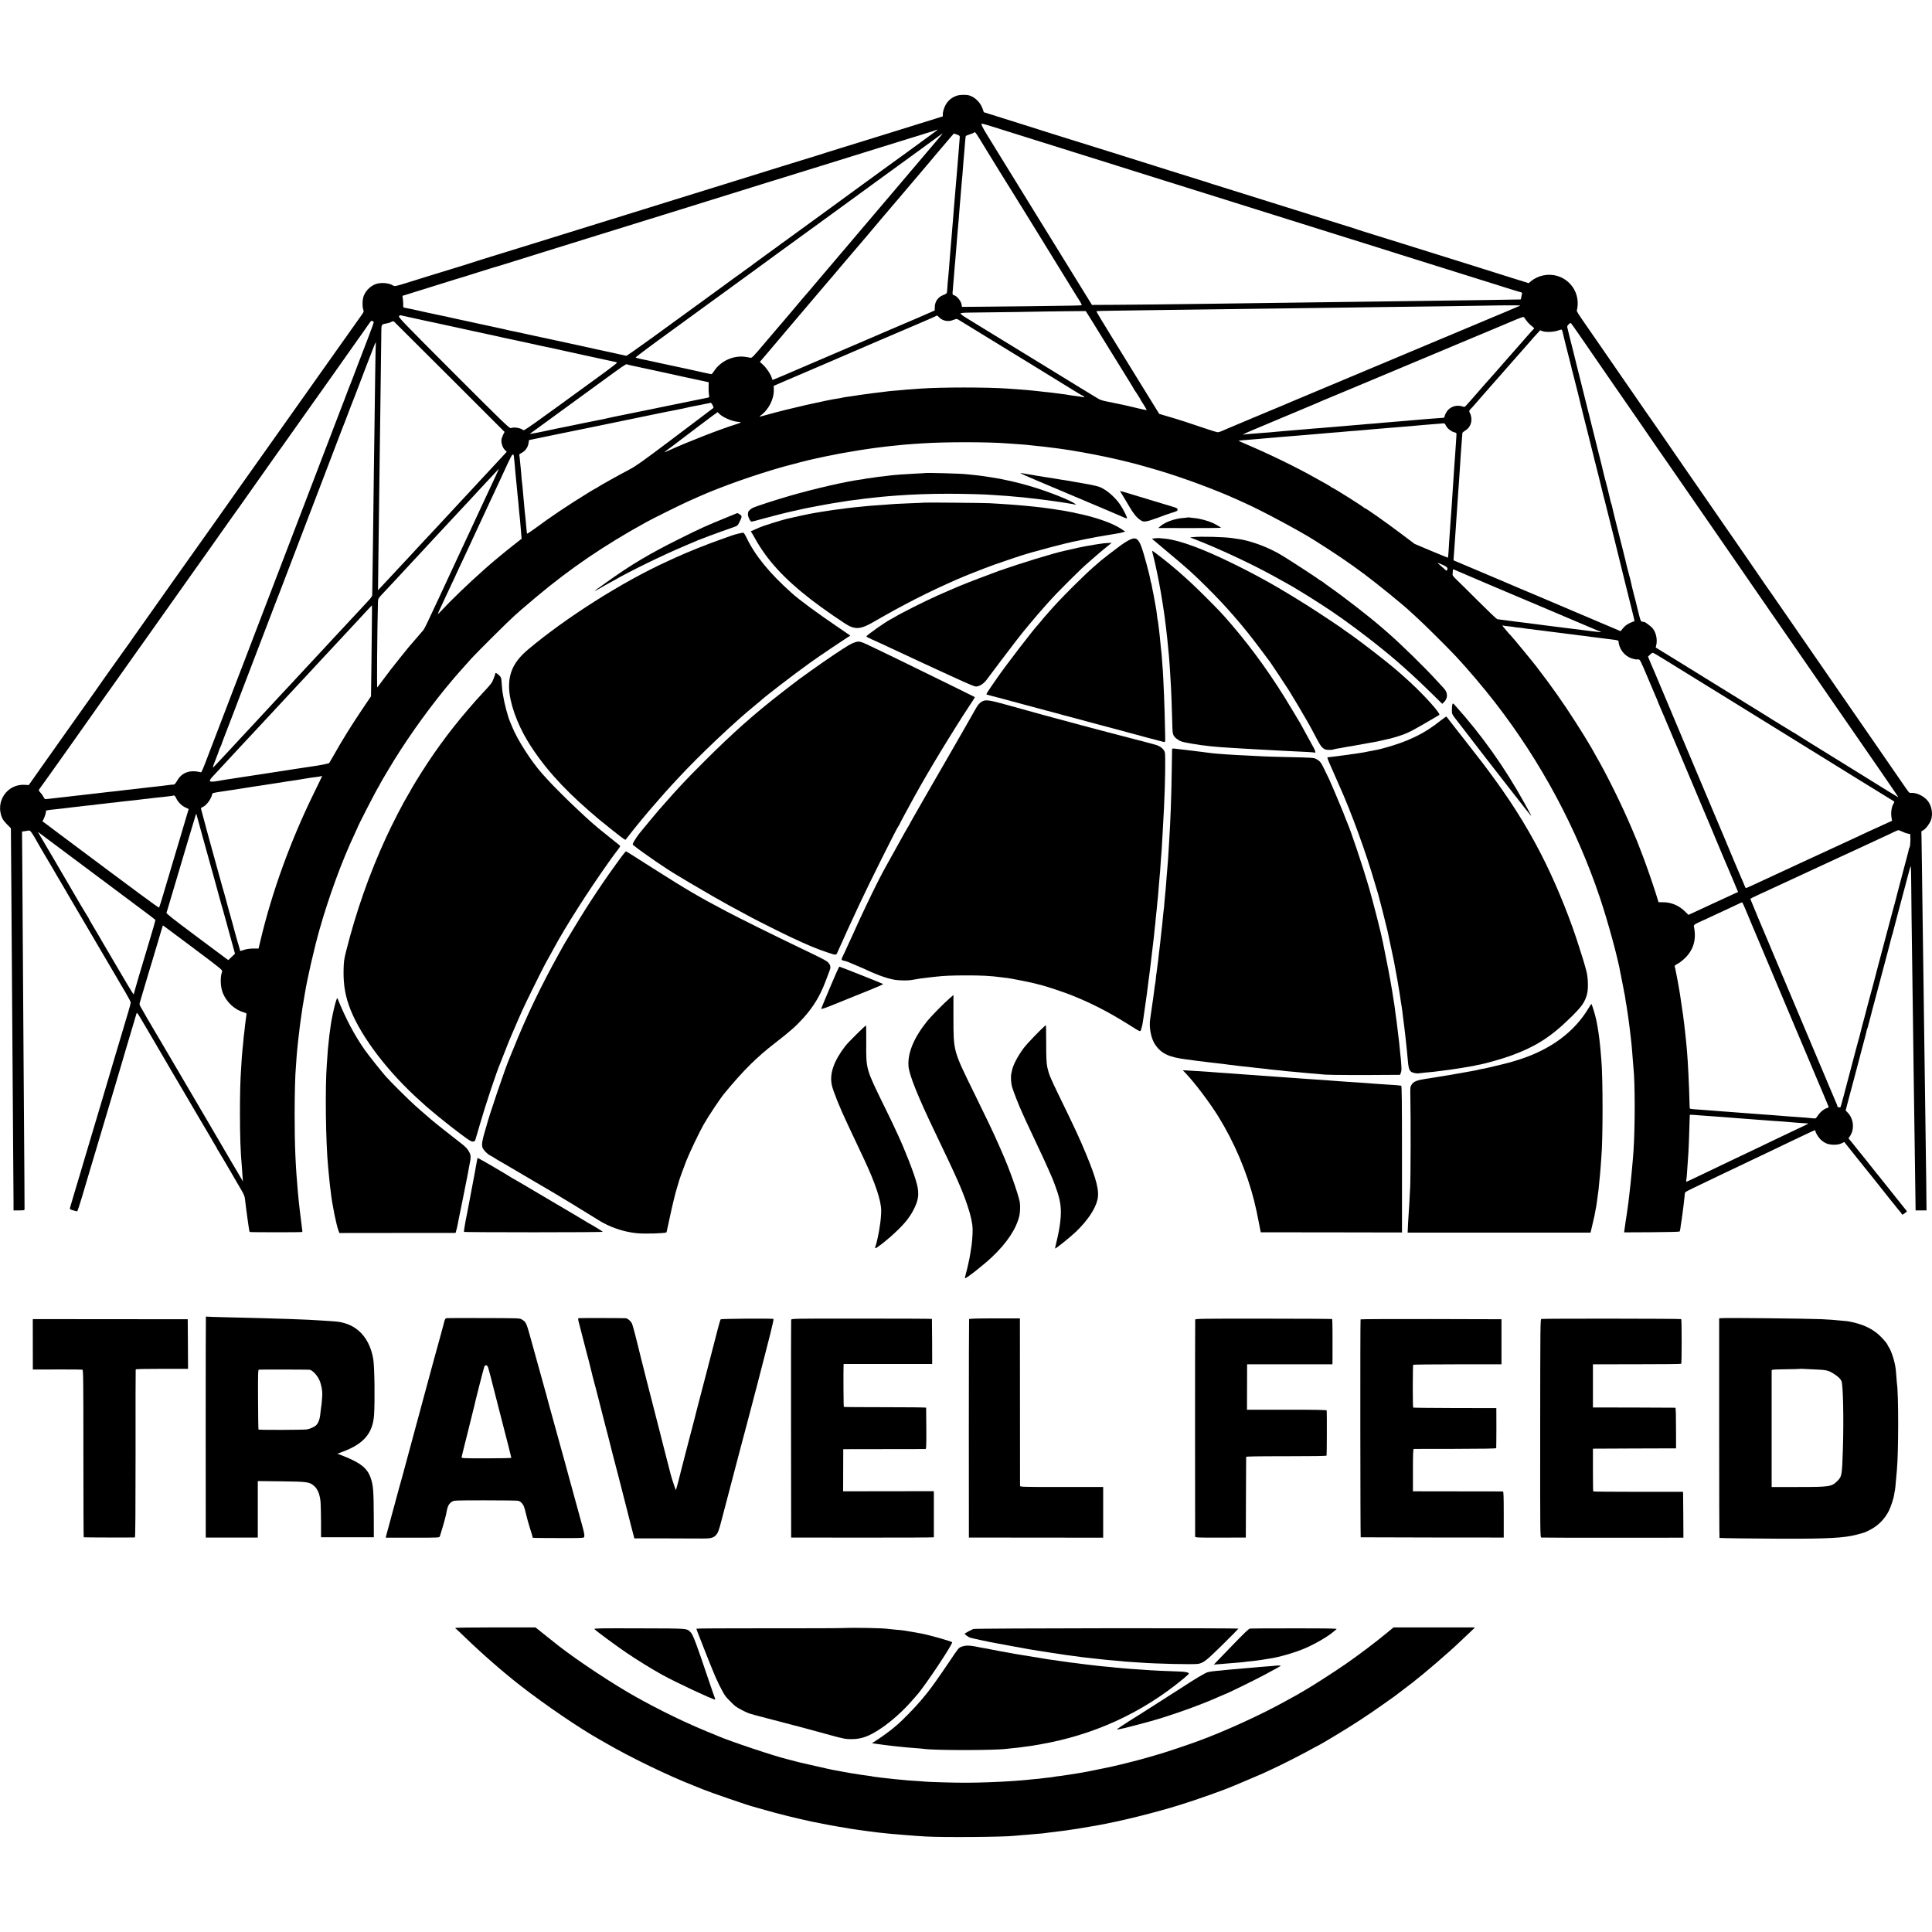 <?xml version="1.0" standalone="no"?>
<!DOCTYPE svg PUBLIC "-//W3C//DTD SVG 20010904//EN"
 "http://www.w3.org/TR/2001/REC-SVG-20010904/DTD/svg10.dtd">
<svg version="1.0" xmlns="http://www.w3.org/2000/svg"
 width="3000pt" height="3000pt" viewBox="0 0 3000 3000"
 preserveAspectRatio="xMidYMid meet">
<g transform="translate(0,3000) scale(0.1,-0.1)"
fill="#000000" stroke="none">
<path d="M14863 28516 c-94 -30 -161 -92 -198 -184 -14 -34 -25 -79 -25 -100
l0 -39 -102 -32 c-57 -18 -168 -53 -248 -77 -80 -25 -172 -54 -205 -64 -149
-47 -259 -81 -370 -115 -66 -20 -131 -40 -145 -45 -14 -5 -108 -34 -210 -65
-102 -31 -225 -69 -275 -85 -49 -16 -151 -47 -225 -70 -74 -23 -162 -51 -195
-62 -33 -10 -67 -21 -75 -23 -13 -3 -792 -244 -985 -305 -33 -10 -199 -62
-370 -115 -170 -53 -366 -113 -435 -135 -69 -22 -264 -82 -435 -135 -170 -53
-344 -107 -385 -120 -41 -13 -295 -92 -565 -175 -269 -83 -530 -164 -580 -180
-49 -16 -178 -56 -285 -89 -107 -33 -370 -115 -585 -181 -214 -67 -442 -137
-505 -156 -63 -20 -133 -42 -155 -50 -22 -7 -101 -32 -175 -55 -74 -22 -193
-58 -265 -81 -71 -22 -164 -50 -205 -63 -41 -13 -177 -55 -302 -94 -212 -67
-230 -70 -251 -56 -69 45 -207 54 -288 18 -86 -38 -156 -117 -179 -202 -14
-55 -15 -141 0 -185 11 -33 9 -39 -22 -83 -18 -26 -37 -52 -41 -58 -9 -11
-1213 -1711 -1286 -1815 -25 -36 -87 -123 -138 -195 -51 -71 -97 -137 -103
-145 -6 -8 -135 -190 -287 -405 -152 -214 -297 -420 -322 -456 -25 -36 -70
-99 -99 -140 -90 -125 -1242 -1751 -1270 -1793 -15 -21 -34 -49 -42 -61 -9
-13 -25 -36 -37 -52 -12 -15 -65 -89 -117 -163 -52 -74 -98 -139 -103 -145 -8
-9 -256 -360 -324 -459 -16 -23 -101 -142 -189 -266 -87 -124 -164 -232 -170
-240 -6 -8 -103 -145 -216 -305 -114 -159 -216 -304 -228 -322 -11 -17 -61
-88 -111 -158 l-89 -126 -55 4 c-281 21 -474 -265 -354 -523 9 -19 42 -61 74
-93 l58 -58 6 -802 c3 -441 8 -1088 10 -1437 6 -890 16 -2268 20 -2890 2 -289
4 -588 5 -665 l0 -140 85 0 c78 0 85 1 86 20 1 38 -1 337 -16 2445 -10 1562
-16 2366 -19 2891 l-4 527 42 5 c22 3 51 8 63 11 23 5 51 -34 151 -214 14 -25
44 -76 67 -115 52 -86 142 -239 166 -281 9 -17 63 -110 120 -205 56 -96 110
-187 119 -204 27 -46 683 -1163 717 -1221 17 -27 41 -70 55 -95 14 -24 62
-106 107 -181 44 -75 81 -145 81 -155 0 -10 -16 -72 -36 -138 -19 -66 -66
-223 -104 -350 -38 -126 -96 -322 -130 -435 -33 -113 -63 -212 -65 -220 -2 -8
-56 -190 -120 -405 -230 -770 -257 -860 -261 -875 -2 -8 -35 -121 -74 -250
-39 -129 -73 -242 -75 -250 -2 -8 -20 -69 -40 -135 -20 -66 -38 -128 -40 -137
-3 -13 9 -21 50 -32 29 -9 57 -16 62 -16 6 0 40 102 77 227 37 126 88 296 112
378 51 169 80 268 130 435 49 166 168 568 274 920 50 168 93 312 95 320 2 8
24 83 48 165 135 452 180 602 186 625 7 22 13 14 66 -75 33 -55 65 -109 71
-120 6 -11 71 -121 144 -245 73 -124 141 -241 152 -260 11 -19 58 -100 105
-180 47 -80 123 -208 168 -285 46 -77 160 -273 255 -435 95 -162 183 -312 196
-332 13 -21 24 -40 24 -43 0 -2 16 -29 35 -59 19 -30 35 -58 35 -61 0 -4 8
-19 19 -33 10 -15 43 -70 73 -122 31 -52 86 -147 123 -210 37 -63 77 -131 87
-150 11 -19 44 -75 73 -125 41 -68 55 -103 59 -145 6 -54 22 -185 31 -245 2
-16 7 -52 11 -80 3 -27 8 -59 10 -70 2 -11 7 -40 10 -65 3 -25 8 -47 11 -50 6
-6 814 -7 817 0 2 3 0 30 -5 60 -14 96 -53 430 -63 550 -37 410 -51 734 -51
1210 0 333 8 627 20 750 2 19 6 78 9 130 4 52 8 111 11 130 2 19 7 64 10 100
4 36 8 76 10 90 2 14 6 50 10 80 9 84 13 116 30 235 9 61 18 126 21 145 5 35
21 127 28 166 2 12 7 38 10 59 37 228 141 684 227 990 144 508 350 1072 545
1484 24 51 44 95 44 97 0 15 284 569 327 636 12 21 23 39 23 42 0 6 147 255
219 371 264 425 586 868 905 1245 44 52 83 97 86 100 3 3 39 43 80 90 41 47
101 114 134 150 97 105 574 579 660 655 44 39 93 83 110 98 17 16 121 104 231
196 528 443 1052 800 1695 1155 111 62 529 269 655 326 66 29 143 63 170 76
345 154 868 339 1305 463 162 45 431 114 490 125 14 2 55 11 91 20 37 8 79 17
93 20 14 3 61 12 103 20 111 23 115 24 248 46 143 25 229 39 270 44 17 3 50 7
75 11 64 9 88 13 150 20 30 4 66 8 80 10 14 2 54 7 90 10 36 3 81 7 100 10 57
7 139 14 240 21 52 4 113 8 135 9 346 24 1025 24 1325 0 25 -2 88 -6 140 -10
52 -3 113 -8 135 -10 207 -20 431 -46 525 -60 14 -2 45 -7 70 -10 52 -7 153
-23 190 -30 14 -2 63 -11 110 -19 247 -44 499 -97 715 -152 55 -14 107 -27
115 -29 26 -6 200 -56 338 -96 393 -117 888 -300 1237 -458 39 -18 102 -46
140 -64 250 -113 823 -420 1045 -560 329 -207 558 -362 795 -540 203 -152 602
-477 693 -564 10 -10 63 -58 118 -108 108 -97 497 -484 609 -605 190 -205 425
-482 606 -716 707 -913 1259 -1943 1623 -3026 125 -373 280 -941 319 -1173 3
-16 14 -73 25 -125 11 -52 23 -115 27 -140 4 -24 8 -47 10 -50 2 -4 7 -31 20
-125 2 -11 8 -47 14 -80 5 -33 13 -80 16 -105 3 -25 8 -56 10 -70 9 -63 15
-108 19 -145 13 -115 18 -152 21 -175 2 -14 6 -56 10 -95 3 -38 8 -90 10 -115
3 -25 7 -83 10 -130 3 -47 8 -101 10 -120 24 -226 25 -906 0 -1280 -11 -165
-42 -490 -65 -680 -5 -41 -12 -97 -15 -125 -4 -27 -8 -61 -10 -75 -2 -14 -9
-61 -15 -105 -6 -44 -14 -93 -17 -110 -5 -33 -7 -46 -17 -121 l-7 -50 427 2
c235 2 430 6 435 11 4 4 10 33 14 63 3 30 8 62 10 70 2 8 7 38 10 65 3 28 7
61 10 75 5 25 33 262 37 313 3 30 -12 22 293 167 66 32 176 85 245 118 143 68
304 145 435 207 90 42 216 103 435 207 63 31 158 76 210 101 52 25 162 77 244
116 82 39 152 71 157 71 5 0 9 -6 9 -13 0 -21 40 -90 74 -125 17 -19 54 -46
81 -60 67 -35 188 -37 252 -5 l41 20 208 -261 c115 -143 213 -266 219 -272 5
-6 21 -26 35 -44 26 -34 172 -218 227 -286 17 -21 62 -77 100 -124 37 -47 75
-94 85 -104 10 -11 18 -23 18 -28 0 -15 25 -7 53 18 l29 24 -214 268 c-117
147 -220 275 -228 286 -8 10 -20 23 -25 30 -6 6 -32 39 -58 73 -26 34 -53 68
-60 75 -6 7 -24 29 -39 50 -15 20 -33 42 -40 50 -7 7 -47 56 -88 108 -77 98
-91 114 -132 164 l-25 30 23 34 c73 107 58 267 -33 363 l-34 36 44 169 c25 93
48 180 52 194 3 14 21 81 40 150 18 69 47 179 65 245 17 66 33 127 35 135 2 8
20 76 40 150 37 137 42 156 51 199 3 14 7 28 10 33 3 4 7 16 9 25 1 10 10 43
19 74 9 31 18 65 20 75 2 11 15 62 29 114 14 52 35 131 47 175 73 278 140 529
192 723 32 122 61 231 63 242 2 11 6 24 9 28 3 5 7 19 9 33 3 13 19 76 36 139
41 155 61 232 66 250 2 8 20 76 40 150 20 74 38 142 40 150 2 8 13 51 25 95
12 44 23 85 24 90 17 70 42 155 46 155 3 0 6 -111 7 -248 1 -226 7 -671 18
-1467 2 -165 7 -491 10 -725 3 -234 8 -580 10 -770 3 -190 7 -502 10 -695 4
-292 12 -870 19 -1335 l1 -105 85 0 85 0 -2 185 c0 102 -4 394 -8 650 -3 256
-8 596 -10 755 -2 160 -7 479 -10 710 -3 231 -8 562 -10 735 -2 173 -7 504
-10 735 -3 231 -7 555 -10 720 -2 165 -7 507 -10 760 -4 253 -7 500 -8 548
l-2 88 32 19 c40 24 98 101 118 159 31 90 12 210 -45 288 -54 73 -166 132
-250 131 -14 0 -30 0 -37 1 -6 0 -33 34 -60 74 -53 79 -172 251 -453 657 -101
146 -241 348 -311 450 -70 102 -194 281 -276 399 -81 118 -183 265 -226 328
-111 161 -378 547 -427 618 -23 33 -133 193 -245 355 -112 162 -207 300 -212
305 -4 6 -28 39 -52 75 -46 68 -122 178 -254 370 -44 63 -109 158 -145 210
-36 52 -100 145 -142 205 -89 128 -155 224 -373 540 -87 127 -165 239 -173
250 -8 11 -93 135 -190 275 -96 140 -191 278 -210 305 -20 28 -76 109 -124
180 -49 72 -93 135 -97 140 -5 6 -69 98 -143 205 -73 107 -148 215 -165 240
-17 25 -58 83 -90 130 -33 47 -79 114 -104 150 -25 36 -74 108 -110 160 -36
53 -133 193 -216 313 -82 119 -180 261 -218 315 -134 193 -158 232 -152 242 3
5 9 38 12 72 25 298 -239 532 -533 472 -69 -14 -143 -49 -193 -92 l-35 -29
-55 18 c-31 9 -135 42 -231 72 -96 31 -362 114 -590 186 -228 71 -611 191
-850 266 -239 75 -545 170 -680 212 -135 41 -254 79 -265 84 -11 4 -87 29
-170 54 -159 49 -391 122 -670 210 -289 91 -999 314 -1220 382 -115 35 -217
67 -225 70 -8 4 -17 7 -20 8 -21 6 -231 71 -465 145 -364 115 -759 239 -960
302 -88 27 -200 62 -250 78 -166 52 -610 191 -625 195 -8 3 -91 29 -185 58
-93 30 -267 85 -385 122 -118 37 -305 95 -414 130 l-200 63 -17 51 c-33 96
-113 178 -204 208 -45 15 -144 14 -192 -1z m540 -480 c156 -49 996 -312 1397
-438 140 -44 296 -93 345 -108 50 -16 293 -92 540 -170 248 -78 477 -150 510
-160 49 -15 529 -165 990 -310 535 -168 974 -306 1035 -325 41 -13 271 -85
510 -160 418 -131 496 -156 668 -209 42 -13 201 -63 352 -111 151 -47 345
-108 430 -135 855 -267 871 -273 1085 -340 52 -16 139 -44 193 -61 53 -17 116
-36 140 -42 33 -8 41 -14 36 -26 -3 -9 -8 -33 -11 -53 -3 -21 -8 -38 -12 -38
-19 -2 -754 -12 -1701 -25 -179 -2 -509 -7 -735 -10 -225 -3 -570 -8 -765 -10
-195 -3 -530 -7 -745 -10 -214 -3 -543 -8 -730 -10 -820 -11 -1245 -16 -1599
-18 l-380 -2 -142 230 c-78 127 -207 336 -287 465 -79 129 -179 291 -222 360
-43 69 -119 193 -170 275 -50 83 -217 353 -370 600 -153 248 -289 468 -302
490 -13 22 -69 112 -123 200 -94 151 -114 195 -89 195 6 0 74 -20 152 -44z
m-863 -66 c-14 -12 -61 -46 -105 -78 -44 -31 -87 -62 -95 -69 -17 -14 -421
-308 -590 -429 -63 -46 -263 -192 -445 -324 -181 -133 -413 -302 -515 -376
-102 -73 -268 -195 -370 -269 -102 -75 -196 -143 -210 -153 -34 -23 -134 -96
-140 -102 -3 -3 -86 -63 -185 -134 -99 -71 -182 -132 -185 -135 -3 -4 -36 -29
-75 -56 -38 -27 -82 -58 -96 -69 -14 -12 -36 -28 -49 -36 -23 -15 -116 -83
-275 -200 -49 -36 -218 -159 -375 -273 -157 -114 -467 -339 -689 -501 -223
-162 -409 -292 -415 -291 -6 2 -108 25 -226 50 -118 25 -233 50 -255 55 -22 5
-93 21 -157 35 -123 26 -205 44 -553 120 -115 25 -219 47 -230 49 -11 3 -93
21 -182 40 -89 20 -177 38 -195 41 -18 3 -41 8 -50 11 -9 3 -25 7 -35 9 -10 2
-72 15 -138 30 -66 14 -183 40 -260 56 -77 17 -147 32 -155 34 -8 2 -71 15
-140 30 -69 14 -141 30 -160 35 -19 5 -46 11 -60 14 -20 3 -186 39 -345 73
-37 8 -34 8 -70 16 -16 4 -39 9 -50 11 -11 3 -41 9 -68 15 -26 6 -64 14 -85
17 -51 8 -53 10 -51 52 1 20 -1 60 -5 88 l-7 50 68 21 c64 20 471 146 753 235
69 21 132 40 140 42 8 2 110 34 225 71 116 36 217 68 225 70 21 5 129 38 225
68 44 14 145 46 225 70 80 25 219 69 310 97 91 29 192 60 225 70 33 10 395
122 805 250 410 127 801 249 870 270 69 21 229 71 355 110 127 40 264 82 305
95 220 68 930 289 1005 313 28 8 55 16 60 18 8 2 636 196 820 254 33 11 200
62 370 115 171 53 373 116 450 140 351 110 471 147 480 149 16 4 185 56 235
73 25 8 52 16 60 18 8 2 33 10 55 19 53 19 54 19 25 -4z m675 -132 c39 -62 77
-125 85 -139 18 -32 390 -635 435 -704 38 -60 556 -898 570 -923 6 -10 24 -40
41 -67 17 -28 105 -169 194 -315 89 -146 173 -281 185 -300 57 -88 76 -122 70
-128 -4 -4 -77 -7 -163 -8 -86 -1 -382 -5 -657 -9 -275 -3 -621 -7 -769 -8
l-269 -2 -4 29 c-8 59 -72 140 -120 152 -24 7 -25 8 -18 83 3 42 8 101 11 131
2 30 6 80 9 110 2 30 7 87 10 125 3 39 8 88 10 110 3 22 7 76 10 120 3 44 8
100 10 125 3 25 7 81 10 125 3 44 8 96 10 115 2 19 7 69 10 110 3 41 8 100 10
130 3 30 7 87 10 125 3 39 8 90 10 115 2 25 7 81 10 125 3 44 8 96 10 115 2
19 7 73 11 120 3 47 7 101 9 120 2 19 6 76 10 125 4 50 8 101 10 115 2 14 6
70 10 125 4 55 10 102 14 105 3 3 32 14 64 25 32 10 60 22 63 27 11 17 21 5
89 -104z m-622 35 c-88 -103 -287 -338 -328 -387 -22 -27 -48 -58 -59 -70 -10
-11 -37 -43 -60 -70 -22 -27 -72 -86 -111 -131 -38 -45 -216 -254 -395 -465
-179 -211 -332 -391 -340 -400 -8 -9 -32 -37 -53 -63 -21 -25 -43 -52 -50 -59
-7 -7 -87 -101 -177 -208 -91 -107 -192 -227 -225 -265 -33 -39 -94 -111 -135
-159 -70 -84 -127 -151 -189 -221 -14 -17 -60 -71 -101 -120 -41 -50 -77 -92
-80 -95 -6 -6 -105 -122 -135 -159 -11 -14 -36 -43 -56 -65 -19 -23 -122 -144
-229 -269 -179 -212 -195 -228 -219 -222 -14 4 -50 10 -79 14 -184 26 -383
-65 -484 -221 -17 -27 -36 -48 -42 -48 -6 0 -40 7 -76 15 -84 20 -518 114
-550 120 -14 2 -77 16 -140 30 -63 14 -135 30 -160 35 -25 5 -54 11 -65 14
-11 3 -56 12 -100 21 -44 9 -83 20 -86 23 -4 4 247 192 558 417 310 226 572
416 581 423 9 7 73 53 142 103 69 50 136 99 150 109 35 26 158 116 203 148 21
15 50 36 65 47 14 11 87 64 162 118 74 54 148 108 164 120 16 12 106 78 201
147 170 122 1382 1005 1660 1208 77 56 259 189 405 294 146 106 283 206 306
223 22 16 51 38 65 47 13 10 42 31 64 48 22 16 42 30 43 30 2 0 -18 -26 -45
-57z m310 -4 c-4 -60 -15 -208 -19 -244 -2 -22 -6 -71 -9 -110 -8 -101 -15
-183 -20 -240 -9 -102 -15 -172 -20 -235 -5 -62 -9 -116 -20 -240 -5 -61 -14
-166 -20 -250 -3 -30 -7 -84 -10 -120 -3 -36 -8 -90 -10 -120 -3 -30 -7 -81
-10 -114 -3 -32 -8 -92 -11 -135 -3 -42 -7 -92 -9 -111 -2 -19 -6 -75 -9 -125
-4 -49 -9 -103 -11 -120 -4 -26 -15 -159 -19 -232 -2 -28 -11 -36 -64 -57 -77
-30 -125 -99 -127 -184 l-1 -53 -114 -50 c-63 -27 -124 -53 -135 -59 -11 -5
-211 -91 -445 -190 -234 -100 -443 -190 -465 -200 -22 -9 -242 -104 -490 -210
-247 -106 -468 -200 -490 -210 -72 -33 -374 -160 -378 -160 -2 0 -9 17 -15 38
-17 55 -81 150 -136 200 l-47 43 33 38 c18 21 44 51 57 67 26 31 119 141 136
160 6 6 30 36 55 65 25 29 83 99 130 154 235 275 528 620 648 763 21 24 46 54
57 66 11 13 29 34 40 47 59 70 300 355 305 359 7 6 373 438 414 489 17 20 46
54 65 76 20 22 56 65 81 95 25 30 77 91 115 135 39 45 140 164 225 265 85 101
160 188 165 194 6 6 57 67 115 136 58 69 115 136 126 150 23 26 127 148 202
237 l44 50 46 -16 c40 -14 47 -21 45 -42z m8707 -2613 c-3 -2 -104 -45 -225
-96 -701 -294 -1154 -483 -1180 -495 -16 -7 -86 -36 -155 -65 -69 -29 -138
-58 -155 -65 -16 -7 -57 -24 -90 -38 -75 -32 -830 -348 -1280 -537 -458 -192
-547 -229 -570 -240 -11 -5 -189 -79 -395 -165 -206 -86 -388 -162 -405 -170
-16 -7 -59 -25 -95 -40 -36 -15 -80 -34 -97 -42 -18 -8 -43 -15 -55 -15 -13 0
-140 40 -283 89 -143 49 -318 106 -390 127 -71 21 -154 45 -183 54 l-52 16
-244 395 c-134 218 -355 576 -490 795 -136 219 -244 401 -242 404 3 2 112 6
243 7 131 2 441 6 688 10 470 6 798 11 1525 20 239 3 575 7 745 10 171 3 508
7 750 10 242 3 566 8 720 10 154 2 507 7 785 10 278 4 506 7 507 8 1 1 142 3
314 5 172 1 311 1 309 -2z m-6717 -139 c19 -28 132 -212 252 -407 120 -195
274 -444 342 -553 68 -109 123 -200 123 -203 0 -3 5 -10 10 -17 14 -16 90
-136 90 -142 0 -2 22 -39 50 -81 27 -43 48 -80 45 -82 -2 -2 -59 10 -127 26
-143 36 -365 84 -493 108 -54 10 -105 26 -128 41 -21 13 -52 32 -70 42 -18 10
-111 67 -207 126 -257 158 -424 261 -552 339 -62 38 -252 155 -423 259 -170
105 -391 240 -490 300 -99 60 -196 120 -215 132 -19 12 -70 43 -112 69 -43 26
-75 53 -72 59 3 8 48 12 152 13 376 4 1166 15 1168 17 1 1 142 3 313 4 l310 3
34 -53z m-10513 -48 c80 -17 174 -38 210 -46 36 -8 76 -17 90 -19 14 -3 45
-10 70 -15 25 -6 56 -13 70 -15 14 -3 54 -12 90 -20 35 -8 98 -22 140 -30 41
-9 83 -18 93 -20 9 -2 25 -6 35 -8 9 -2 73 -16 142 -31 69 -15 154 -33 190
-41 36 -8 115 -25 175 -38 61 -14 142 -31 180 -40 39 -8 82 -17 95 -20 43 -8
353 -76 395 -86 22 -5 51 -12 65 -14 21 -3 187 -39 290 -62 14 -3 32 -7 40 -9
8 -2 59 -13 114 -25 54 -12 106 -23 115 -25 9 -2 68 -14 131 -29 140 -31 428
-93 453 -98 10 -2 17 -7 16 -13 -2 -5 -91 -74 -198 -153 -1235 -899 -1242
-904 -1259 -889 -37 32 -142 49 -190 30 -20 -8 -105 74 -887 856 -799 800
-863 867 -849 883 9 9 21 15 27 12 7 -2 77 -18 157 -35z m8195 11 c57 -63 148
-82 228 -48 25 11 52 18 59 14 16 -7 -22 16 568 -346 264 -162 493 -302 508
-311 15 -9 106 -65 202 -124 628 -387 609 -376 663 -405 44 -24 48 -34 10 -26
-39 8 -80 14 -135 20 -26 3 -58 8 -70 10 -24 6 -38 8 -178 26 -139 18 -152 19
-215 25 -33 3 -71 8 -85 10 -14 2 -56 7 -95 10 -38 3 -86 7 -105 10 -19 2 -78
7 -130 10 -52 4 -115 8 -140 10 -316 24 -1060 24 -1375 0 -27 -3 -95 -7 -150
-11 -54 -3 -108 -8 -119 -10 -10 -2 -58 -6 -105 -9 -47 -3 -97 -8 -111 -10
-14 -2 -50 -7 -80 -10 -51 -5 -247 -31 -313 -40 -15 -2 -47 -7 -70 -10 -23 -3
-67 -10 -97 -15 -30 -5 -77 -12 -104 -15 -27 -3 -52 -8 -56 -10 -3 -2 -26 -6
-50 -10 -195 -27 -795 -164 -1115 -254 -120 -34 -136 -36 -110 -18 130 92 215
259 211 410 l-2 55 51 22 c80 35 87 38 138 60 26 11 127 55 225 96 97 41 195
83 217 93 22 10 101 44 175 75 74 32 149 63 165 71 17 7 163 70 325 140 162
70 309 133 325 140 37 16 313 134 625 267 129 55 246 106 260 114 33 18 34 18
55 -6z m9133 -66 c18 -24 53 -59 78 -78 33 -25 41 -37 32 -43 -8 -4 -60 -61
-116 -126 -57 -65 -116 -133 -131 -150 -79 -90 -132 -149 -186 -211 -33 -38
-65 -74 -70 -80 -6 -6 -39 -45 -75 -86 -36 -41 -68 -77 -71 -80 -7 -6 -216
-244 -250 -284 -13 -16 -45 -52 -70 -80 -25 -28 -59 -66 -76 -85 -28 -32 -31
-33 -63 -23 -88 31 -190 -1 -241 -74 -16 -24 -32 -56 -35 -72 -3 -16 -11 -29
-17 -29 -24 -1 -193 -14 -242 -18 -54 -5 -117 -11 -235 -20 -41 -3 -93 -8
-115 -10 -22 -3 -76 -7 -120 -10 -92 -7 -155 -12 -240 -20 -93 -9 -153 -14
-240 -20 -44 -4 -98 -9 -120 -11 -22 -2 -71 -6 -110 -9 -38 -3 -90 -7 -115
-10 -25 -2 -79 -7 -120 -10 -41 -3 -100 -8 -130 -11 -30 -3 -84 -7 -120 -10
-101 -7 -181 -14 -230 -19 -25 -2 -79 -7 -120 -10 -41 -3 -95 -7 -120 -10 -25
-2 -79 -7 -120 -10 -41 -3 -91 -8 -110 -10 -31 -4 -92 -9 -241 -20 -101 -7
-196 -16 -234 -20 l-40 -5 40 20 c52 25 49 24 600 255 259 108 490 206 515
216 25 11 54 24 65 29 11 5 270 113 575 240 305 128 569 238 585 245 17 8 86
37 155 65 69 29 139 58 155 65 17 7 71 30 120 50 50 21 119 50 155 65 36 16
191 81 345 145 154 64 348 145 430 180 83 35 157 65 165 69 8 3 114 48 235 99
185 79 222 92 230 80 6 -9 25 -35 43 -59z m-17918 -4 c23 -12 49 64 -227 -655
-19 -49 -59 -155 -89 -235 -31 -80 -60 -154 -65 -165 -5 -11 -20 -51 -34 -90
-14 -38 -30 -79 -34 -90 -5 -11 -23 -56 -39 -100 -17 -44 -94 -246 -172 -450
-78 -203 -159 -415 -180 -470 -21 -55 -120 -314 -220 -575 -299 -782 -481
-1256 -697 -1820 -112 -294 -220 -575 -239 -625 -19 -49 -44 -112 -54 -140
-11 -27 -35 -90 -54 -140 -91 -238 -402 -1049 -427 -1115 -106 -281 -129 -335
-140 -332 -172 43 -296 -2 -371 -135 -16 -29 -37 -54 -46 -55 -10 0 -28 -2
-42 -3 -14 -2 -43 -5 -65 -8 -22 -4 -65 -9 -95 -12 -30 -3 -71 -8 -90 -10 -19
-2 -60 -7 -90 -10 -52 -5 -72 -8 -180 -21 -70 -8 -111 -13 -170 -19 -30 -3
-66 -8 -80 -10 -14 -2 -56 -7 -95 -11 -38 -3 -77 -8 -85 -9 -8 -2 -44 -6 -80
-9 -36 -4 -96 -11 -135 -16 -38 -5 -98 -12 -132 -15 -34 -3 -70 -7 -80 -9 -10
-2 -49 -7 -88 -10 -38 -4 -81 -9 -95 -11 -14 -2 -52 -6 -85 -10 -33 -4 -73 -8
-90 -10 -32 -4 -84 -10 -175 -20 -55 -6 -55 -6 -74 29 -10 19 -26 43 -35 53
-43 49 -45 52 -29 71 15 16 936 1316 1047 1477 31 44 61 87 68 95 7 8 98 137
202 285 104 149 194 275 198 280 5 6 56 78 114 160 180 256 740 1047 779 1100
20 28 119 167 220 310 101 143 198 280 215 305 18 25 83 117 145 205 62 88
126 178 143 200 16 22 127 180 247 350 347 492 384 544 402 567 9 13 87 122
172 243 85 121 168 238 184 260 23 31 691 974 814 1150 16 22 51 72 78 110 27
39 66 94 86 123 40 57 38 56 64 42z m1199 -871 l846 -846 -23 -45 c-12 -24
-24 -60 -26 -79 -5 -50 20 -123 53 -155 l30 -29 -41 -45 c-39 -43 -112 -121
-419 -451 -19 -20 -74 -80 -124 -134 -49 -53 -106 -114 -125 -134 -19 -21 -82
-89 -140 -151 -58 -62 -133 -143 -166 -179 -34 -36 -76 -82 -94 -101 -18 -19
-85 -91 -149 -159 -64 -68 -124 -133 -134 -144 -16 -19 -205 -222 -287 -309
-19 -20 -73 -78 -120 -129 -47 -51 -111 -120 -143 -153 l-57 -61 5 435 c3 239
7 593 10 785 3 193 7 537 10 765 3 228 7 561 10 740 4 305 16 1231 17 1330 1
65 10 77 67 85 27 4 64 14 83 24 30 16 35 16 52 2 10 -9 399 -397 865 -862z
m17518 684 c133 -194 490 -712 550 -798 27 -38 74 -106 104 -150 30 -44 142
-206 249 -360 224 -325 288 -417 344 -500 23 -33 45 -64 49 -70 4 -5 134 -192
287 -415 154 -223 300 -434 325 -470 39 -57 241 -348 592 -857 56 -82 130
-188 164 -238 34 -49 193 -279 352 -510 160 -231 315 -456 346 -500 30 -44
133 -192 228 -330 95 -137 177 -257 183 -265 6 -8 88 -127 183 -265 95 -137
198 -286 228 -330 136 -196 463 -670 532 -770 222 -323 257 -375 253 -375 -4
0 -301 182 -416 255 -19 12 -63 40 -98 61 -35 22 -78 48 -95 59 -33 21 -372
230 -747 462 -118 73 -220 137 -227 143 -7 5 -14 10 -16 10 -3 0 -74 43 -158
95 -85 52 -178 110 -207 127 -29 18 -79 49 -110 69 -112 70 -457 284 -477 295
-11 6 -166 102 -345 213 -179 111 -448 277 -597 369 l-273 167 7 30 c24 96 -3
213 -62 277 -23 25 -117 95 -122 90 -2 -1 -15 1 -30 4 -27 6 -29 11 -72 187
-24 100 -47 193 -52 207 -9 29 -59 234 -65 270 -3 14 -9 36 -14 50 -7 20 -53
203 -65 260 -2 8 -11 44 -20 80 -9 36 -18 72 -20 81 -5 24 -44 178 -54 214 -8
27 -36 139 -47 187 -2 10 -6 26 -9 36 -23 90 -48 193 -52 217 -3 17 -8 37 -13
45 -4 8 -11 33 -15 55 -12 60 -68 285 -85 340 -7 25 -29 113 -45 185 -2 8 -20
80 -40 160 -20 80 -38 152 -40 160 -2 8 -38 152 -80 320 -42 168 -78 312 -80
320 -2 8 -38 152 -80 320 -42 168 -78 312 -80 320 -5 26 -85 343 -96 385 -6
22 -13 49 -15 60 -2 11 -10 45 -18 75 -14 55 -14 55 12 83 21 22 28 25 39 15
7 -7 56 -77 110 -155z m-238 2 c6 -27 13 -57 15 -65 2 -8 23 -89 45 -180 23
-91 49 -192 57 -224 9 -32 18 -71 20 -85 3 -14 9 -39 15 -56 8 -26 153 -605
164 -660 3 -11 39 -155 81 -320 41 -165 77 -309 80 -321 2 -11 15 -65 30 -120
14 -54 30 -117 35 -139 5 -22 14 -58 20 -80 10 -39 21 -84 33 -134 17 -73 49
-200 57 -226 10 -32 296 -1187 309 -1245 4 -19 40 -162 79 -317 39 -155 71
-286 71 -292 0 -6 -5 -11 -11 -11 -5 0 -35 -12 -64 -26 -51 -24 -79 -47 -122
-102 l-18 -23 -175 74 c-96 41 -353 150 -570 242 -217 92 -413 175 -435 185
-22 10 -96 41 -165 70 -69 28 -138 58 -155 65 -16 8 -59 26 -95 40 -36 15 -83
35 -105 45 -22 10 -67 29 -100 43 -78 32 -651 275 -690 292 -16 8 -47 21 -68
29 l-37 15 5 73 c2 40 7 102 10 138 6 73 11 153 20 285 3 50 8 117 10 150 4
57 9 130 20 290 2 39 7 99 9 135 3 36 8 103 11 150 3 47 8 114 10 150 3 36 7
103 10 150 5 89 10 160 21 300 3 47 7 101 9 120 1 19 3 38 4 41 0 3 21 19 46
35 65 40 100 114 92 190 -3 31 -13 66 -22 80 -17 26 -11 46 22 75 10 9 27 27
37 40 18 22 117 135 187 214 15 17 66 75 114 130 48 55 104 118 124 140 20 22
63 72 96 110 33 39 63 72 66 75 3 3 57 64 119 135 63 72 119 135 124 141 6 6
30 33 53 60 22 27 65 75 95 107 l53 58 40 -14 c53 -18 167 -13 235 10 30 11
58 17 61 14 4 -4 12 -28 18 -56z m-18433 -153 c-2 -4 -7 -219 -10 -477 -4
-259 -9 -630 -11 -825 -3 -195 -7 -519 -10 -720 -6 -507 -22 -1767 -25 -1885
0 -23 -18 -49 -81 -115 -44 -47 -96 -103 -116 -125 -30 -34 -214 -231 -293
-315 -14 -14 -70 -75 -125 -134 -55 -60 -116 -125 -135 -146 -98 -105 -241
-259 -266 -286 -16 -17 -72 -77 -124 -133 -52 -57 -106 -115 -120 -130 -14
-15 -80 -86 -148 -158 -68 -72 -131 -140 -141 -152 -15 -17 -108 -118 -253
-273 -18 -19 -78 -83 -133 -143 -55 -59 -113 -122 -130 -139 -16 -18 -75 -81
-130 -141 -55 -59 -118 -127 -140 -150 -22 -23 -64 -68 -94 -100 -60 -66 -60
-66 5 101 24 61 44 115 44 120 1 5 9 27 20 49 11 22 19 43 20 47 0 4 20 58 44
120 68 176 207 536 231 603 34 92 564 1477 574 1500 5 11 27 67 49 125 52 135
423 1107 468 1225 19 50 43 113 54 140 166 433 381 996 416 1090 25 66 49 129
54 140 6 11 32 81 60 155 28 74 55 144 59 155 11 24 92 235 155 401 25 67 50
132 55 145 6 13 44 113 86 223 77 203 83 216 91 216 3 0 3 -3 0 -8z m3967
-347 c34 -7 170 -36 302 -65 132 -29 245 -53 250 -54 53 -11 89 -19 140 -31
33 -8 71 -16 85 -19 24 -4 332 -71 395 -85 l30 -7 -2 -80 c-1 -44 2 -96 6
-116 9 -40 12 -38 -73 -54 -17 -3 -136 -27 -265 -54 -186 -38 -468 -96 -611
-125 -8 -2 -125 -26 -261 -53 -135 -28 -261 -54 -280 -57 -18 -3 -50 -10 -69
-15 -19 -5 -46 -11 -60 -14 -14 -2 -83 -16 -155 -31 -71 -14 -141 -28 -155
-31 -14 -3 -68 -14 -120 -25 -52 -11 -106 -22 -120 -25 -63 -12 -177 -35 -195
-39 -28 -6 -216 -46 -240 -51 -100 -20 -124 -24 -150 -28 l-30 -5 29 22 c16
12 48 36 72 52 39 28 612 445 1047 763 289 211 349 252 359 246 5 -3 37 -12
71 -19z m1267 -626 c7 -16 11 -31 9 -33 -7 -6 -172 -131 -681 -514 -416 -313
-528 -393 -625 -443 -151 -79 -450 -246 -485 -270 -14 -11 -28 -19 -31 -19 -3
0 -52 -28 -109 -63 -322 -198 -592 -378 -853 -572 -62 -45 -112 -77 -112 -71
-1 6 -4 34 -7 61 -3 28 -8 82 -11 120 -3 39 -7 81 -9 95 -3 14 -7 59 -11 100
-3 41 -8 93 -10 115 -2 22 -7 69 -10 105 -9 111 -16 184 -20 209 -3 14 -7 63
-10 110 -4 47 -8 96 -10 108 -2 12 -6 57 -10 100 -4 43 -8 85 -11 94 -3 11 6
22 28 32 63 30 108 93 116 162 2 22 5 40 6 41 0 0 105 22 231 48 285 59 265
55 295 61 14 3 36 7 50 10 14 3 115 23 225 46 110 23 209 43 220 45 11 2 97
20 190 39 94 20 224 47 290 60 97 19 286 58 630 130 11 2 45 9 75 14 82 16 88
18 175 35 44 9 96 21 115 26 19 5 53 11 75 15 22 3 67 12 100 19 33 8 78 17
99 20 22 4 42 9 44 11 9 8 29 -15 42 -46z m91 -116 c48 -58 209 -129 304 -134
56 -3 48 -11 -35 -37 -248 -77 -743 -270 -1045 -407 -90 -41 -90 -41 20 41 95
70 94 70 122 92 12 9 32 25 45 34 13 10 145 109 293 222 149 113 273 205 276
205 4 1 13 -7 20 -16z m11293 -195 c20 -42 85 -92 136 -103 26 -6 28 -9 25
-53 -2 -26 -6 -94 -10 -152 -3 -58 -8 -125 -10 -150 -2 -25 -6 -85 -10 -135
-5 -84 -9 -137 -20 -295 -2 -36 -7 -105 -10 -155 -3 -49 -8 -119 -10 -155 -3
-36 -7 -99 -10 -140 -3 -41 -7 -102 -10 -135 -8 -112 -17 -230 -20 -290 -8
-154 -18 -280 -21 -284 -2 -2 -119 45 -261 105 l-258 109 -200 151 c-261 196
-556 404 -574 404 -5 0 -11 3 -13 8 -5 13 -480 312 -496 312 -3 0 -13 6 -21
14 -9 7 -41 27 -71 43 -30 17 -111 62 -180 100 -284 160 -697 361 -1043 508
-75 32 -136 59 -135 61 4 3 96 12 198 19 41 3 95 8 120 10 25 3 74 7 110 10
36 3 90 7 120 10 30 3 82 7 115 10 166 13 213 17 245 20 19 2 73 7 120 10 47
3 101 8 120 10 19 2 71 7 115 10 44 4 96 8 115 10 19 2 73 6 120 10 47 3 101
7 120 10 19 2 76 7 125 11 50 4 104 8 120 9 17 2 64 6 105 9 41 4 95 8 120 11
25 2 79 7 120 10 41 3 100 8 130 11 30 3 82 7 115 9 64 5 142 12 240 20 33 3
87 8 120 11 33 2 80 7 105 9 25 3 85 7 135 11 49 3 91 6 92 7 1 1 14 3 30 4
24 1 31 -5 47 -39z m-14473 -482 c0 -17 2 -38 4 -46 2 -15 15 -146 20 -220 3
-40 14 -147 20 -200 2 -19 7 -68 10 -107 3 -40 8 -80 9 -90 2 -10 7 -58 10
-108 4 -49 9 -101 11 -115 2 -14 7 -56 10 -95 3 -38 7 -90 10 -115 2 -25 6
-74 9 -110 l6 -65 -146 -115 c-126 -99 -316 -257 -419 -349 -266 -236 -525
-485 -691 -664 -60 -65 -60 -63 21 108 31 66 66 140 77 165 12 25 47 101 79
169 33 68 59 125 59 127 0 2 22 50 49 106 27 57 65 137 84 178 88 190 242 522
272 585 18 39 77 165 130 280 54 116 116 248 138 295 22 47 55 119 74 160 101
221 126 268 139 263 8 -3 14 -19 15 -37z m-282 -293 c-28 -60 -93 -198 -144
-308 -51 -110 -112 -240 -135 -290 -23 -49 -82 -175 -130 -280 -48 -104 -108
-233 -133 -285 -86 -183 -120 -256 -179 -385 -74 -160 -104 -225 -158 -340
-23 -49 -54 -115 -68 -145 -106 -231 -162 -345 -177 -363 -20 -24 -192 -224
-234 -272 -26 -30 -166 -206 -272 -340 -30 -38 -88 -115 -128 -170 -41 -55
-78 -104 -82 -110 -9 -9 -2 855 10 1330 2 47 6 54 62 115 102 109 170 182 234
250 33 36 112 121 176 190 64 69 130 139 145 156 16 17 76 82 134 144 58 62
112 121 121 131 9 10 70 76 136 146 66 71 132 142 147 158 27 29 177 190 253
271 21 22 81 88 134 145 54 57 112 120 130 140 19 19 72 77 119 127 46 51 85
92 87 92 1 0 -21 -48 -48 -107z m14720 -1392 c54 -26 64 -40 52 -73 -5 -15
-12 -13 -46 20 -22 20 -56 50 -75 66 -31 25 -32 28 -10 21 14 -4 49 -20 79
-34z m198 -82 c26 -12 170 -73 318 -136 149 -63 284 -120 300 -128 17 -7 118
-50 225 -95 107 -45 209 -88 225 -95 17 -8 208 -89 425 -180 217 -92 472 -200
565 -240 94 -40 177 -75 185 -78 8 -4 -3 -5 -25 -2 -81 9 -141 16 -170 20 -16
3 -86 12 -155 20 -69 8 -143 17 -165 20 -22 3 -94 12 -160 20 -66 9 -140 18
-165 21 -25 3 -56 7 -70 9 -14 3 -47 7 -75 10 -45 5 -79 9 -155 20 -34 5 -104
13 -165 20 -27 3 -61 8 -75 10 -54 8 -107 15 -159 21 -30 3 -62 7 -72 9 -9 2
-143 129 -296 282 -153 153 -306 304 -340 336 -38 36 -60 64 -58 75 2 9 4 32
4 50 1 17 3 32 5 32 2 0 26 -9 53 -21z m-16843 -881 c-2 -189 -6 -507 -8 -706
l-5 -364 -129 -191 c-176 -261 -312 -480 -460 -742 -29 -49 -55 -95 -59 -102
-7 -10 -142 -37 -293 -58 -25 -3 -58 -9 -75 -11 -16 -3 -43 -7 -58 -9 -78 -11
-117 -17 -167 -25 -30 -5 -73 -12 -95 -15 -22 -4 -83 -13 -135 -21 -52 -8
-111 -17 -130 -20 -19 -3 -46 -7 -59 -9 -13 -2 -45 -7 -70 -11 -25 -4 -55 -8
-66 -10 -11 -2 -67 -11 -125 -19 -58 -9 -117 -18 -132 -20 -59 -10 -85 -14
-128 -20 -40 -5 -120 -18 -190 -31 -142 -25 -161 -12 -92 63 55 59 244 264
285 307 15 16 71 77 125 135 53 57 106 114 117 126 11 12 52 55 90 96 39 41
124 133 190 204 137 148 215 232 265 285 31 33 190 204 264 284 15 17 78 85
140 150 163 175 220 237 252 272 16 17 75 81 132 141 56 61 114 123 129 139
27 30 214 231 268 288 17 18 72 78 124 134 52 56 95 102 97 102 1 0 1 -154 -2
-342z m17646 17 c41 -4 77 -8 80 -10 3 -2 37 -6 75 -10 39 -3 77 -8 85 -10 8
-2 40 -7 70 -10 30 -3 66 -7 80 -10 14 -2 50 -7 80 -10 30 -4 66 -8 80 -10 14
-2 66 -9 115 -15 50 -6 104 -13 120 -15 17 -2 53 -7 80 -10 28 -3 61 -8 75
-10 14 -2 52 -6 85 -10 32 -4 68 -9 78 -11 11 -2 44 -6 73 -8 29 -3 64 -8 76
-10 13 -3 48 -8 79 -11 31 -3 65 -7 75 -9 11 -2 48 -7 84 -11 36 -4 72 -9 80
-10 8 -1 43 -6 78 -10 35 -4 62 -12 63 -18 9 -126 95 -237 211 -272 27 -8 53
-14 56 -14 4 1 21 1 38 0 31 -1 31 -2 152 -288 67 -159 129 -306 139 -328 9
-22 17 -42 18 -45 1 -3 6 -16 12 -30 6 -14 49 -115 96 -225 46 -110 115 -272
152 -360 37 -88 109 -259 160 -380 51 -121 148 -350 215 -510 67 -159 128
-303 135 -320 8 -16 66 -156 130 -310 64 -154 123 -293 130 -310 11 -24 141
-330 200 -473 l14 -33 -52 -23 c-29 -13 -86 -39 -127 -59 -41 -19 -127 -58
-190 -87 -63 -29 -158 -73 -210 -98 -52 -24 -117 -55 -143 -66 l-49 -22 -57
56 c-92 90 -212 140 -336 140 l-71 0 -43 138 c-49 155 -155 461 -208 597 -19
49 -46 119 -60 155 -13 36 -31 79 -38 95 -7 17 -36 86 -65 155 -151 358 -391
846 -560 1135 -25 44 -49 87 -53 95 -4 8 -17 32 -30 52 -12 20 -39 65 -60 100
-46 77 -38 64 -177 283 -181 284 -367 549 -610 864 -61 79 -375 460 -389 471
-16 13 -131 149 -131 154 0 4 3 5 8 3 4 -3 41 -8 82 -12z m2437 -523 c96 -59
226 -140 291 -180 64 -40 142 -87 172 -106 30 -18 109 -67 175 -108 66 -41
199 -123 295 -182 96 -59 191 -118 210 -130 34 -22 116 -73 705 -436 154 -95
296 -183 315 -195 19 -12 143 -89 275 -170 132 -81 274 -169 315 -195 41 -26
134 -83 205 -127 130 -79 540 -332 583 -359 20 -13 21 -17 8 -37 -36 -56 -49
-151 -32 -237 l6 -35 -142 -65 c-146 -66 -295 -134 -427 -197 -40 -19 -162
-75 -270 -125 -108 -50 -223 -103 -256 -118 -33 -15 -179 -83 -325 -150 -146
-67 -301 -139 -345 -160 -91 -43 -115 -54 -421 -195 -41 -19 -79 -35 -83 -35
-5 0 -16 21 -26 48 -10 26 -28 70 -41 97 -12 28 -64 149 -115 270 -50 121
-115 276 -144 345 -87 207 -320 760 -420 995 -51 121 -141 335 -200 475 -59
140 -113 269 -120 285 -8 17 -26 59 -40 95 -15 36 -63 151 -107 255 -44 105
-105 249 -135 320 -30 72 -58 139 -63 150 -6 11 -32 74 -60 139 l-50 120 33
32 c17 17 38 29 46 27 8 -2 93 -52 188 -111z m-20857 -1807 c0 -3 -56 -119
-124 -257 -364 -742 -654 -1541 -832 -2295 l-29 -122 -80 0 c-51 0 -103 -7
-142 -19 l-62 -20 -9 32 c-5 17 -15 51 -22 76 -7 25 -16 56 -21 70 -4 14 -17
61 -29 105 -32 121 -44 165 -95 345 -25 91 -48 174 -50 185 -3 11 -14 52 -25
90 -12 39 -23 77 -25 85 -3 13 -42 154 -62 225 -62 218 -273 993 -273 1001 0
6 13 17 30 24 54 22 126 118 143 191 7 28 -4 25 197 55 19 3 76 11 125 19 50
8 110 17 135 21 25 3 54 8 65 10 20 4 86 14 120 19 41 5 112 16 165 25 30 5
71 11 90 14 91 13 119 18 170 26 81 14 110 18 160 25 25 3 56 8 70 10 14 3 41
7 60 10 19 3 46 7 60 10 22 4 58 9 125 20 11 1 47 6 80 10 33 4 62 9 64 11 6
6 21 5 21 -1z m-2265 -337 c22 -56 88 -122 145 -147 28 -12 50 -23 50 -24 0
-1 -7 -24 -16 -52 -27 -90 -98 -327 -147 -495 -14 -47 -46 -155 -72 -240 -25
-85 -57 -193 -71 -240 -96 -327 -148 -496 -154 -503 -6 -7 -288 201 -1530
1130 -35 26 -71 53 -80 60 -8 7 -55 42 -105 79 -49 36 -92 68 -94 70 -2 2 1 9
6 16 16 20 51 122 46 135 -7 19 8 23 162 38 53 5 143 16 255 30 19 3 60 7 90
10 30 3 66 8 80 10 14 2 57 6 95 10 39 3 77 8 85 10 8 2 46 6 83 10 37 3 76 8
85 10 9 1 49 6 87 10 39 3 84 8 100 11 17 2 50 6 75 9 188 20 254 27 270 30 8
1 46 6 83 10 37 3 76 8 85 10 10 2 49 6 86 10 37 3 82 8 100 10 17 3 58 7 91
11 33 4 61 7 63 9 13 11 34 -5 47 -37z m329 -303 c9 -33 18 -67 21 -75 2 -8
31 -113 64 -233 34 -120 68 -241 75 -270 8 -29 33 -119 56 -202 23 -82 43
-157 46 -165 2 -8 22 -80 44 -160 23 -80 43 -154 45 -165 3 -11 14 -51 25 -90
12 -38 23 -77 25 -85 2 -8 44 -162 94 -342 l90 -327 -52 -50 -51 -49 -31 21
c-16 12 -234 174 -483 360 -361 270 -452 342 -447 355 4 9 13 37 20 62 15 53
285 962 318 1070 13 41 45 150 73 242 27 91 50 166 51 165 0 -1 9 -29 17 -62z
m26478 -220 c48 -22 82 -32 114 -34 14 -1 11 -179 -3 -206 -6 -11 -11 -23 -12
-28 -1 -15 -15 -69 -88 -342 -41 -154 -76 -287 -78 -296 -5 -23 -82 -316 -95
-359 -10 -34 -86 -319 -149 -560 -16 -63 -55 -209 -86 -325 -31 -115 -58 -219
-60 -230 -3 -11 -23 -87 -46 -170 -22 -82 -42 -157 -44 -165 -4 -18 -45 -176
-82 -310 -14 -52 -27 -102 -28 -110 -2 -8 -4 -16 -4 -17 -1 -2 -1 -5 -2 -8 0
-2 -5 -19 -10 -37 -6 -18 -21 -73 -34 -123 -13 -49 -33 -126 -45 -170 -12 -44
-23 -87 -25 -95 -2 -8 -34 -127 -70 -265 -37 -137 -69 -257 -70 -265 -3 -14
-27 -101 -41 -148 -4 -15 -12 -21 -21 -18 -8 3 -19 6 -24 6 -5 0 -9 6 -9 13 0
8 -6 27 -14 43 -8 16 -55 128 -106 249 -51 121 -98 235 -106 253 -8 17 -20 47
-28 65 -8 17 -123 291 -256 607 -133 316 -291 692 -352 835 -60 143 -132 314
-160 380 -27 66 -56 134 -63 150 -40 90 -265 629 -265 635 0 7 42 29 153 79
37 17 96 45 132 61 36 17 93 43 128 59 225 104 882 408 946 438 42 20 78 37
81 38 3 0 37 16 75 34 39 18 122 57 186 86 64 29 149 69 190 88 41 19 117 55
169 79 52 23 124 57 160 75 36 17 70 32 76 32 7 1 36 -10 66 -24z m-28227
-545 c385 -288 788 -589 895 -669 107 -79 198 -149 201 -153 5 -8 -25 -114
-116 -413 -74 -240 -215 -722 -215 -733 0 -7 -4 -11 -9 -8 -7 5 -148 238 -216
358 -5 10 -75 129 -155 264 -80 135 -156 265 -168 288 -13 22 -53 89 -88 148
-35 58 -64 109 -64 113 0 3 -8 18 -19 33 -10 15 -57 92 -104 172 -230 393
-432 738 -444 760 -8 14 -22 37 -31 52 -9 15 -50 84 -91 155 -41 70 -81 139
-90 153 -13 20 -13 23 -1 14 8 -6 330 -247 715 -534z m25785 -652 c23 -57 50
-121 60 -143 10 -22 34 -80 54 -130 21 -49 43 -103 51 -120 14 -31 548 -1298
687 -1630 43 -104 85 -203 93 -220 7 -16 43 -102 80 -190 37 -88 73 -173 80
-190 26 -58 174 -412 184 -437 9 -23 7 -27 -16 -33 -45 -11 -110 -63 -144
-115 -30 -47 -34 -50 -68 -46 -20 3 -74 7 -121 11 -47 3 -107 8 -135 10 -27 2
-90 7 -140 10 -49 4 -106 8 -125 10 -19 2 -75 6 -125 10 -49 3 -119 8 -155 11
-36 3 -90 7 -120 9 -99 7 -243 18 -395 30 -38 3 -99 8 -135 10 -36 3 -92 8
-125 10 -33 3 -94 8 -135 10 -147 9 -203 15 -209 21 -3 3 -7 52 -7 108 -4 218
-24 629 -39 791 -2 22 -7 72 -10 110 -4 39 -8 88 -11 110 -17 160 -27 239 -39
329 -12 86 -45 312 -49 332 -3 12 -7 39 -10 60 -7 40 -22 130 -31 174 -3 14
-10 50 -16 80 -18 93 -20 103 -24 110 -7 12 10 27 55 50 25 13 75 53 111 89
128 128 172 288 133 478 -7 35 -8 34 211 133 28 12 95 44 150 70 55 26 129 60
164 76 36 16 99 46 140 66 42 20 79 37 82 37 4 1 26 -45 49 -101z m-24087
-617 c423 -317 445 -335 436 -358 -33 -87 -27 -242 13 -337 60 -143 183 -255
326 -297 41 -12 43 -14 37 -46 -3 -19 -7 -53 -10 -76 -3 -23 -7 -55 -9 -72 -2
-16 -7 -61 -11 -100 -4 -38 -9 -78 -11 -87 -1 -9 -6 -57 -9 -105 -4 -48 -9
-96 -11 -105 -1 -10 -6 -64 -10 -120 -3 -57 -8 -123 -9 -148 -14 -191 -19
-405 -19 -705 0 -352 9 -614 29 -825 2 -25 7 -88 10 -140 l7 -95 -64 110 c-36
61 -95 162 -133 225 -37 63 -76 130 -87 149 -11 19 -135 231 -275 470 -141
240 -393 670 -561 956 -168 286 -331 564 -364 618 -32 55 -58 100 -58 102 0 1
-15 28 -34 59 -28 46 -33 62 -26 84 27 90 63 211 70 237 5 17 18 62 30 100 12
39 36 122 55 185 18 63 38 129 44 145 5 17 42 140 82 275 39 135 74 248 76
253 5 9 -44 45 486 -352z m23457 -2596 c30 -2 93 -7 140 -10 47 -3 108 -8 135
-10 28 -2 86 -7 130 -10 44 -4 100 -8 125 -10 25 -2 86 -6 135 -10 50 -3 108
-8 130 -10 22 -2 83 -7 135 -10 52 -4 111 -8 130 -10 19 -2 80 -6 135 -9 55
-4 116 -9 135 -11 37 -4 220 -18 258 -19 12 -1 22 -2 22 -3 0 -3 -91 -47 -285
-138 -49 -23 -151 -72 -225 -107 -74 -36 -169 -81 -210 -101 -41 -19 -155 -74
-254 -121 -98 -47 -179 -86 -181 -86 -1 0 -92 -43 -201 -96 -109 -53 -230
-111 -269 -129 -38 -18 -113 -53 -166 -79 -53 -25 -99 -46 -103 -46 -3 0 -4
10 -2 23 3 12 8 58 11 102 3 44 7 109 10 145 12 159 15 215 21 370 4 91 8 217
9 280 2 63 3 117 4 119 1 3 84 -2 231 -14z"/>
<path d="M14357 22654 c-1 -1 -63 -5 -137 -8 -171 -8 -339 -21 -415 -31 -99
-13 -132 -17 -145 -17 -8 0 -35 -4 -60 -8 -25 -5 -70 -11 -100 -15 -30 -3 -62
-8 -70 -10 -8 -3 -31 -7 -50 -9 -230 -29 -719 -141 -1105 -252 -222 -64 -547
-169 -590 -192 -28 -14 -64 -48 -66 -61 0 -3 -2 -16 -5 -29 -6 -32 34 -122 55
-122 9 0 81 18 161 41 151 42 375 99 495 125 39 9 77 17 85 19 45 11 164 35
192 40 18 3 53 9 78 15 25 5 83 16 130 24 95 17 105 19 245 41 55 9 111 18
125 20 14 2 50 7 80 10 30 3 66 8 80 10 40 6 100 14 160 20 30 3 71 8 90 10
55 6 150 16 205 20 28 2 86 6 130 10 239 18 507 28 805 28 242 0 588 -9 675
-18 22 -2 87 -7 145 -10 58 -3 119 -8 135 -10 17 -2 66 -7 110 -10 44 -4 94
-8 110 -10 17 -3 55 -7 85 -10 53 -5 81 -8 180 -21 25 -3 61 -7 80 -10 146
-18 443 -65 455 -71 7 -4 7 -3 0 4 -52 54 -422 201 -735 292 -89 25 -135 38
-250 65 -14 4 -156 34 -190 41 -8 1 -35 6 -60 10 -25 4 -54 9 -65 11 -52 10
-227 34 -290 39 -38 4 -86 9 -105 11 -91 11 -643 26 -653 18z"/>
<path d="M15847 22650 c4 -4 112 -51 238 -105 404 -170 1009 -426 1043 -441
76 -33 102 -44 197 -84 55 -23 114 -49 132 -57 18 -8 37 -13 42 -11 12 4 -56
140 -108 216 -73 107 -198 217 -301 264 -36 17 -128 38 -280 64 -47 8 -94 16
-105 18 -79 15 -146 26 -180 31 -23 3 -52 7 -65 10 -13 3 -40 7 -60 10 -20 3
-47 8 -60 10 -14 3 -42 7 -64 10 -40 5 -42 6 -181 29 -49 9 -108 18 -130 22
-22 3 -60 9 -83 14 -24 4 -40 4 -35 0z"/>
<path d="M17396 22367 c4 -7 24 -39 44 -72 20 -33 62 -103 93 -156 67 -115
115 -174 171 -212 36 -25 48 -28 92 -23 27 3 113 30 190 59 76 30 174 65 217
77 42 13 77 26 78 29 0 3 2 13 4 22 2 13 -14 22 -64 37 -36 11 -163 49 -281
85 -581 177 -552 169 -544 154z"/>
<path d="M14348 22195 c-2 -1 -91 -6 -198 -9 -107 -4 -217 -9 -245 -11 -27 -2
-88 -7 -135 -10 -180 -11 -386 -29 -475 -40 -16 -2 -58 -7 -93 -10 -35 -4 -71
-8 -80 -10 -9 -1 -42 -6 -72 -10 -30 -3 -66 -8 -80 -10 -14 -2 -45 -7 -70 -10
-56 -8 -90 -13 -160 -25 -30 -5 -73 -12 -95 -16 -58 -8 -302 -61 -425 -90
-101 -25 -384 -114 -425 -134 -11 -5 -46 -21 -79 -35 l-58 -25 16 -25 c9 -13
28 -46 42 -72 191 -347 452 -633 879 -964 182 -141 531 -382 597 -412 112 -52
195 -37 368 63 461 267 852 467 1305 665 129 56 378 155 570 225 113 41 453
155 495 166 8 2 53 15 100 29 47 14 164 46 260 71 96 24 200 51 230 59 120 32
515 111 650 131 19 3 60 9 90 15 30 5 73 12 94 16 22 3 57 10 79 17 l40 11
-66 44 c-114 74 -299 145 -532 205 -55 14 -118 28 -140 32 -22 3 -43 8 -46 10
-3 2 -21 6 -40 9 -19 3 -59 10 -89 17 -30 6 -64 12 -75 13 -11 1 -36 5 -55 8
-19 4 -53 9 -75 12 -22 3 -53 7 -70 10 -91 14 -323 39 -475 51 -47 4 -98 8
-115 9 -16 2 -82 6 -145 10 -63 4 -146 9 -185 11 -77 5 -1012 13 -1017 9z"/>
<path d="M11440 22030 c-8 -4 -73 -32 -145 -60 -326 -132 -424 -177 -745 -337
-475 -237 -749 -400 -1140 -680 -228 -162 -231 -168 -22 -46 41 24 75 43 77
43 2 0 30 15 62 34 255 148 777 402 1118 545 94 39 179 76 190 81 11 5 92 36
180 69 143 53 221 81 390 140 45 16 53 23 76 72 43 88 44 93 7 121 -21 16 -38
22 -48 18z"/>
<path d="M18448 21966 c-1 -2 -34 -6 -73 -9 -134 -10 -280 -62 -356 -127 l-34
-29 488 -1 c268 0 487 2 487 4 0 6 -69 47 -125 74 -75 35 -207 71 -288 77 -40
4 -77 8 -84 10 -6 2 -13 2 -15 1z"/>
<path d="M11465 21714 c-33 -8 -78 -21 -100 -29 -22 -8 -103 -37 -180 -64
-226 -80 -516 -197 -698 -280 -37 -17 -97 -45 -134 -62 -691 -315 -1570 -873
-2156 -1367 -213 -179 -299 -356 -292 -594 7 -225 120 -548 288 -825 223 -368
529 -715 953 -1083 156 -136 148 -129 342 -284 169 -135 220 -172 226 -165 7
9 122 155 133 169 30 38 218 266 223 270 3 3 44 50 91 105 129 149 210 241
284 320 21 22 62 67 93 100 310 336 877 873 1187 1123 38 31 76 63 84 70 69
66 533 422 771 592 148 106 594 406 614 413 6 2 9 7 6 10 -3 3 -92 64 -199
136 -316 215 -584 412 -706 521 -348 311 -572 585 -706 867 -20 43 -40 72 -49
72 -8 -1 -42 -7 -75 -15z"/>
<path d="M18527 21660 l-49 -5 64 -24 c386 -150 896 -388 1257 -588 75 -41
161 -89 191 -106 106 -58 332 -197 547 -336 384 -246 966 -692 1288 -987 11
-11 65 -59 120 -109 54 -49 178 -167 275 -262 l175 -172 23 22 c68 63 67 152
-1 222 -7 7 -55 59 -107 116 -182 201 -558 568 -756 740 -28 24 -79 69 -114
99 -183 158 -578 465 -780 605 -47 33 -93 67 -103 76 -9 9 -30 22 -45 30 -15
8 -29 17 -32 20 -10 13 -420 280 -567 370 -216 133 -513 242 -718 264 -16 2
-43 6 -60 9 -106 18 -498 29 -608 16z"/>
<path d="M17936 21641 l-50 -6 55 -46 c30 -26 144 -122 254 -214 247 -206 335
-286 541 -490 303 -300 567 -604 825 -950 82 -110 154 -205 159 -212 13 -16
260 -389 297 -448 61 -97 241 -401 273 -460 18 -33 36 -64 40 -70 4 -5 31 -55
60 -110 98 -186 112 -210 138 -237 13 -15 37 -31 51 -36 26 -9 112 -9 128 1 5
3 29 8 53 12 25 3 63 10 85 15 22 5 59 11 83 15 44 6 126 21 317 56 61 11 124
22 140 25 17 3 48 10 70 16 22 5 51 12 65 15 53 9 178 44 250 70 109 38 187
80 579 311 27 16 -213 286 -446 502 -73 68 -92 84 -208 186 -169 147 -596 476
-785 605 -36 24 -67 47 -70 50 -10 10 -396 267 -530 351 -453 285 -752 454
-1155 652 -467 231 -836 367 -1060 391 -103 11 -109 12 -159 6z"/>
<path d="M17524 21610 c-32 -17 -90 -54 -128 -83 -81 -59 -298 -227 -306 -236
-3 -3 -54 -48 -115 -100 -60 -52 -205 -190 -320 -305 -188 -189 -270 -276
-401 -426 -21 -25 -43 -50 -49 -56 -5 -7 -26 -31 -44 -54 -19 -23 -40 -48 -46
-54 -72 -75 -495 -626 -630 -821 -162 -234 -176 -255 -163 -260 7 -3 47 -13
88 -24 41 -11 110 -29 153 -40 42 -12 112 -30 155 -42 42 -11 149 -40 237 -64
88 -24 214 -57 280 -75 66 -17 143 -37 170 -45 28 -8 169 -47 315 -85 146 -39
297 -80 335 -90 39 -10 156 -42 260 -69 105 -28 206 -55 225 -61 68 -20 515
-138 535 -142 19 -3 20 2 17 137 -3 182 -12 476 -17 590 -10 236 -16 344 -19
385 -3 25 -7 90 -11 145 -3 55 -8 111 -10 125 -2 14 -6 54 -10 90 -11 125 -22
231 -30 290 -3 19 -7 57 -11 85 -3 27 -7 52 -9 55 -2 3 -6 32 -9 65 -4 33 -8
71 -11 85 -3 14 -7 39 -10 55 -3 17 -7 40 -9 51 -2 12 -7 37 -10 55 -5 34 -21
113 -31 159 -3 14 -8 41 -11 60 -3 19 -8 38 -10 41 -2 3 -6 20 -9 37 -20 113
-107 432 -145 531 -49 127 -91 146 -196 91z"/>
<path d="M17137 21564 c-1 -1 -24 -5 -52 -8 -44 -6 -84 -12 -190 -31 -34 -5
-68 -12 -105 -20 -14 -3 -34 -7 -45 -9 -11 -3 -63 -14 -115 -26 -52 -12 -102
-23 -110 -25 -165 -36 -675 -192 -999 -306 -121 -43 -534 -201 -586 -224 -17
-8 -42 -18 -56 -23 -24 -9 -202 -87 -309 -134 -216 -96 -568 -273 -690 -347
-19 -11 -42 -24 -50 -28 -73 -34 -381 -252 -377 -266 1 -4 40 -25 87 -46 94
-42 189 -86 295 -136 104 -49 228 -107 440 -205 105 -48 226 -105 270 -125 86
-40 168 -78 255 -117 263 -120 330 -148 356 -148 51 1 116 41 161 100 23 30
125 165 225 300 153 204 351 460 393 506 5 7 26 31 45 55 45 55 212 250 265
308 128 142 197 214 360 376 193 191 198 196 345 325 134 117 136 118 228 193
l84 68 -62 -3 c-34 -2 -62 -4 -63 -4z"/>
<path d="M17890 21445 c0 -4 9 -43 21 -88 31 -121 82 -367 113 -547 16 -88 42
-257 51 -320 3 -25 8 -56 10 -70 2 -14 7 -50 10 -80 3 -30 8 -66 10 -80 4 -27
12 -95 20 -175 10 -111 16 -172 20 -205 3 -19 7 -75 11 -125 3 -49 7 -106 9
-125 2 -19 6 -93 10 -165 3 -71 8 -150 10 -175 3 -39 10 -248 20 -587 3 -114
13 -138 84 -187 42 -30 67 -37 201 -61 205 -36 389 -55 665 -70 61 -3 135 -8
165 -10 30 -2 109 -7 175 -10 122 -6 192 -10 370 -20 55 -3 143 -7 195 -10
202 -8 345 -17 352 -21 22 -14 15 24 -15 78 -115 211 -199 365 -207 378 -5 8
-64 107 -132 220 -292 491 -598 919 -942 1320 -140 163 -184 209 -420 445
-261 260 -505 473 -768 669 -21 16 -38 25 -38 21z"/>
<path d="M13273 20025 c-55 -17 -102 -45 -318 -188 -211 -141 -552 -384 -665
-474 -8 -6 -80 -62 -160 -124 -420 -326 -760 -628 -1191 -1059 -286 -285 -407
-414 -644 -685 -38 -44 -72 -82 -75 -85 -5 -5 -202 -241 -291 -350 -20 -25
-53 -74 -74 -108 -32 -55 -35 -65 -22 -75 161 -128 517 -372 689 -472 9 -5 97
-58 195 -117 98 -58 257 -151 353 -206 234 -133 259 -147 460 -254 41 -23 102
-55 135 -73 92 -50 507 -258 620 -310 273 -128 399 -180 565 -235 146 -48 132
-51 170 38 62 142 200 444 333 727 144 309 564 1149 596 1194 12 16 21 32 21
35 0 6 101 194 223 416 218 398 607 1038 869 1434 44 65 78 120 76 121 -2 2
-127 64 -278 138 -151 74 -410 201 -575 282 -165 81 -354 173 -420 205 -66 32
-192 92 -280 135 -233 112 -238 114 -312 90z"/>
<path d="M7690 19538 c0 -7 -12 -42 -26 -78 -25 -64 -38 -81 -163 -215 -99
-106 -144 -158 -236 -265 -309 -361 -555 -701 -807 -1113 -43 -71 -78 -130
-78 -133 0 -2 -17 -32 -38 -66 -82 -135 -246 -453 -350 -679 -257 -558 -465
-1152 -618 -1761 -32 -128 -36 -159 -39 -298 -4 -229 29 -412 110 -614 174
-432 586 -970 1085 -1416 46 -41 88 -80 94 -85 6 -6 46 -39 89 -75 43 -36 88
-73 100 -83 12 -10 37 -31 56 -45 19 -15 59 -47 90 -72 30 -25 122 -95 203
-156 120 -90 154 -111 180 -110 24 1 33 7 39 26 4 14 39 133 78 265 87 299
250 786 309 925 6 14 36 90 67 170 31 80 62 159 69 175 8 17 36 84 64 150 28
67 64 150 80 185 16 36 44 99 62 140 36 85 299 616 359 728 22 40 57 103 78
140 20 37 45 81 53 97 185 343 545 907 854 1340 61 86 81 113 146 199 17 21
30 42 30 47 0 4 -17 21 -37 36 -21 15 -40 30 -43 33 -3 3 -61 51 -130 105 -69
55 -127 102 -130 105 -3 3 -34 30 -70 60 -35 30 -96 84 -134 120 -38 36 -106
99 -150 140 -105 97 -367 359 -431 431 -27 31 -65 72 -83 92 -175 196 -390
532 -472 737 -12 30 -26 64 -31 75 -33 76 -87 280 -105 394 -3 18 -7 43 -9 54
-5 21 -14 122 -19 196 -3 36 -10 51 -39 78 -38 35 -57 41 -57 21z"/>
<path d="M15247 19106 c-40 -24 -62 -50 -99 -116 -21 -38 -58 -102 -208 -365
-10 -16 -33 -57 -52 -90 -20 -33 -47 -80 -60 -105 -14 -25 -57 -99 -95 -165
-77 -131 -256 -442 -283 -490 -9 -16 -85 -149 -168 -293 -84 -145 -152 -266
-152 -268 0 -2 -10 -21 -23 -42 -13 -20 -37 -62 -54 -92 -16 -30 -84 -152
-150 -270 -176 -314 -205 -367 -299 -555 -70 -138 -249 -515 -309 -650 -7 -16
-28 -61 -45 -100 -18 -38 -54 -118 -81 -176 -26 -59 -61 -134 -78 -168 -26
-55 -28 -62 -13 -70 9 -5 19 -9 22 -9 8 1 53 -12 75 -22 11 -5 65 -28 120 -51
55 -23 132 -56 170 -74 172 -81 329 -134 439 -151 73 -10 195 -11 246 -2 97
18 184 31 300 43 30 4 71 8 90 10 109 13 250 19 450 19 244 1 400 -7 556 -29
22 -3 60 -8 85 -10 24 -3 53 -7 65 -10 12 -3 39 -7 60 -11 21 -3 91 -17 154
-30 63 -14 126 -27 140 -30 14 -3 48 -12 76 -20 28 -8 60 -16 70 -18 35 -7
308 -98 399 -133 326 -126 608 -269 943 -480 187 -117 167 -111 185 -55 9 26
19 70 22 97 4 28 8 57 10 65 4 24 14 91 20 140 7 52 15 104 20 140 4 21 16
114 40 305 3 22 8 56 10 75 3 19 7 55 10 80 3 25 7 61 10 80 2 19 13 114 25
210 11 96 22 191 25 210 2 19 7 67 11 105 3 39 8 77 9 86 2 8 6 53 10 100 4
46 8 91 10 99 2 8 6 53 10 100 4 47 8 92 10 100 2 8 6 56 10 105 4 50 8 106
10 125 2 19 7 71 10 115 4 44 8 96 10 115 1 19 6 87 10 150 4 63 9 122 10 130
2 9 6 79 10 155 4 77 9 156 10 175 3 34 12 212 20 370 18 366 25 815 13 858
-13 47 -66 92 -134 114 -32 10 -189 52 -349 93 -295 76 -537 140 -815 214 -85
23 -162 44 -170 46 -105 26 -673 182 -975 267 -280 79 -343 88 -398 54z"/>
<path d="M22553 19065 c-4 -11 -8 -50 -8 -86 0 -62 2 -69 45 -125 24 -32 49
-64 55 -71 5 -6 48 -62 95 -123 47 -62 161 -210 253 -329 92 -119 176 -227
187 -241 11 -14 88 -113 172 -221 84 -107 164 -210 178 -228 14 -18 30 -38 35
-44 6 -7 24 -30 40 -52 39 -51 154 -197 167 -210 14 -13 -10 33 -100 194 -306
554 -662 1055 -1076 1516 -32 36 -36 37 -43 20z"/>
<path d="M22375 18815 c-255 -207 -524 -337 -910 -438 -63 -17 -74 -19 -199
-42 -43 -8 -86 -17 -95 -19 -19 -6 -529 -75 -558 -76 -6 0 12 -52 44 -122 30
-68 69 -157 87 -198 18 -41 42 -95 53 -120 186 -413 416 -1044 552 -1515 23
-77 45 -153 51 -170 13 -41 129 -496 145 -570 43 -198 95 -444 100 -470 2 -16
7 -41 10 -55 25 -126 68 -373 80 -455 3 -23 7 -50 9 -60 2 -11 7 -42 10 -70 4
-27 9 -57 11 -65 2 -8 6 -40 10 -71 3 -31 7 -65 9 -75 2 -11 7 -46 10 -79 4
-33 9 -71 11 -85 4 -24 20 -171 31 -275 3 -27 7 -66 9 -85 2 -19 7 -66 10
-105 15 -177 22 -206 56 -236 20 -18 90 -32 124 -25 11 2 55 7 97 11 43 3 92
8 110 10 18 3 56 7 83 10 89 10 304 40 358 50 53 10 143 25 182 31 22 3 43 8
46 10 4 2 24 6 45 9 81 12 368 93 495 139 402 146 637 298 958 616 158 157
203 223 235 346 22 85 16 265 -13 364 -12 41 -24 84 -26 94 -3 11 -11 40 -19
65 -8 25 -36 114 -62 196 -130 417 -322 897 -523 1310 -222 453 -473 867 -792
1305 -138 190 -209 283 -400 526 -35 44 -75 96 -89 114 -14 18 -43 56 -66 84
-22 28 -73 94 -114 146 -40 52 -76 98 -79 102 -4 4 -42 -22 -86 -57z"/>
<path d="M18200 18368 c-1 -7 -3 -150 -5 -318 -6 -419 -19 -781 -40 -1110 -3
-47 -8 -121 -10 -165 -3 -44 -7 -107 -9 -140 -3 -33 -8 -94 -11 -135 -3 -41
-8 -95 -10 -120 -2 -25 -7 -83 -10 -130 -3 -47 -8 -101 -11 -120 -2 -19 -6
-64 -9 -99 -5 -75 -14 -163 -21 -211 -3 -19 -7 -59 -9 -89 -5 -56 -12 -130
-20 -191 -2 -19 -7 -60 -10 -90 -3 -30 -7 -68 -9 -85 -2 -16 -7 -59 -11 -95
-4 -36 -8 -72 -10 -80 -1 -8 -6 -46 -9 -85 -4 -38 -9 -77 -11 -85 -2 -8 -6
-40 -9 -70 -3 -30 -8 -64 -10 -75 -2 -11 -7 -51 -10 -89 -4 -38 -9 -72 -11
-75 -1 -3 -8 -49 -14 -101 -12 -95 -14 -111 -31 -225 -5 -33 -12 -82 -16 -110
-3 -27 -9 -68 -13 -90 -23 -134 12 -313 78 -409 96 -137 212 -192 480 -226 86
-11 170 -22 186 -25 17 -2 109 -13 205 -25 96 -11 192 -23 213 -25 20 -3 54
-7 75 -10 63 -8 125 -15 167 -20 98 -10 155 -16 225 -25 41 -5 104 -12 140
-15 36 -3 72 -8 80 -10 8 -2 51 -6 95 -10 44 -3 91 -8 105 -10 14 -3 53 -7 85
-10 33 -2 80 -7 105 -9 25 -3 77 -7 115 -11 39 -3 88 -8 110 -10 48 -5 141
-13 255 -22 77 -6 557 -8 993 -4 l167 1 10 26 c6 14 11 40 12 57 1 32 -10 180
-17 227 -2 14 -6 59 -10 100 -4 41 -8 86 -10 100 -2 14 -6 50 -10 80 -3 30
-10 91 -16 135 -5 44 -12 98 -15 120 -2 22 -7 51 -9 65 -3 14 -7 46 -10 73 -2
26 -9 73 -14 105 -6 31 -13 77 -16 102 -14 104 -69 410 -111 615 -24 121 -47
234 -50 250 -23 123 -151 627 -219 860 -91 313 -280 876 -335 1000 -5 11 -19
45 -30 75 -11 30 -25 64 -29 75 -5 11 -24 56 -41 100 -40 99 -170 405 -181
425 -5 8 -33 67 -63 130 -61 128 -76 149 -132 181 -44 24 -41 24 -489 34 -154
3 -305 8 -335 10 -30 2 -118 6 -195 10 -77 3 -167 8 -200 10 -33 2 -103 6
-155 9 -140 8 -252 19 -335 31 -16 2 -50 7 -75 10 -41 4 -318 38 -417 50 -31
4 -43 2 -43 -7z"/>
<path d="M9647 16693 c-266 -362 -498 -709 -723 -1083 -65 -107 -124 -206
-133 -220 -9 -14 -21 -34 -27 -45 -6 -11 -44 -81 -86 -155 -281 -506 -508
-980 -704 -1470 -30 -74 -59 -144 -64 -155 -51 -111 -323 -909 -355 -1045 -2
-8 -18 -62 -35 -120 -34 -118 -41 -171 -29 -216 11 -37 76 -105 122 -127 18
-9 49 -27 70 -41 21 -14 39 -26 41 -26 3 0 68 -38 581 -340 143 -84 269 -158
280 -164 11 -6 64 -38 118 -71 54 -33 115 -69 135 -81 20 -11 111 -67 202
-124 91 -56 174 -108 185 -114 11 -6 38 -23 60 -37 176 -112 388 -186 600
-208 125 -13 446 -3 463 13 3 4 1 -5 51 226 44 205 81 359 113 465 12 39 22
75 24 80 5 28 72 215 121 340 50 127 206 453 270 565 79 138 256 403 324 485
288 350 501 561 784 779 223 172 327 264 432 380 164 181 267 351 353 581 21
55 47 123 57 150 11 28 19 56 17 63 -1 6 -2 18 -3 26 0 8 -13 29 -27 46 -26
30 -78 58 -459 240 -379 182 -917 448 -1125 558 -426 224 -620 338 -1150 675
-69 44 -168 107 -220 140 -52 33 -115 73 -139 88 -25 16 -48 29 -52 29 -4 0
-36 -39 -72 -87z"/>
<path d="M12891 14673 c-74 -175 -136 -326 -139 -335 -3 -13 49 4 219 73 123
50 238 96 254 103 17 7 135 55 263 106 128 51 230 96 225 100 -10 9 -668 270
-680 270 -5 0 -69 -143 -142 -317z"/>
<path d="M14750 14502 c-86 -73 -290 -280 -352 -357 -207 -257 -306 -495 -291
-699 10 -136 144 -471 418 -1041 328 -682 420 -891 499 -1129 52 -155 76 -269
79 -363 2 -87 -13 -258 -29 -331 -3 -13 -7 -43 -10 -65 -7 -51 -50 -244 -70
-311 -7 -27 -12 -51 -9 -54 12 -12 287 204 421 331 231 219 376 438 423 640
12 52 15 164 6 212 -28 139 -167 530 -275 770 -10 22 -32 74 -50 115 -18 41
-53 118 -77 170 -25 52 -56 120 -70 150 -14 30 -123 255 -243 500 -319 650
-314 633 -315 1158 0 193 0 352 0 352 0 -1 -25 -22 -55 -48z"/>
<path d="M5212 14438 c-27 -88 -66 -277 -77 -363 -4 -32 -8 -66 -10 -75 -5
-25 -14 -101 -20 -165 -3 -33 -8 -76 -10 -95 -3 -19 -7 -75 -10 -125 -3 -49
-7 -112 -10 -140 -28 -364 -17 -1216 20 -1595 3 -25 9 -94 15 -155 10 -105 17
-171 25 -225 2 -14 7 -50 10 -80 4 -30 9 -64 11 -75 2 -11 11 -60 20 -110 8
-49 22 -119 31 -155 8 -36 16 -72 18 -80 7 -35 27 -103 36 -124 l10 -22 902 1
901 0 12 43 c7 23 15 57 18 75 6 33 12 63 21 107 7 34 7 32 68 335 31 149 57
284 60 300 5 32 36 197 43 230 17 78 16 115 -5 157 -27 55 -60 91 -141 152
-109 83 -417 328 -454 361 -6 6 -42 37 -81 70 -38 33 -75 65 -81 70 -6 6 -47
41 -90 80 -94 83 -378 365 -453 450 -69 78 -274 337 -327 412 -163 234 -291
476 -422 797 -6 15 -13 1 -30 -56z"/>
<path d="M24667 14345 c-220 -368 -585 -640 -1072 -796 -82 -27 -145 -45 -185
-55 -8 -2 -53 -13 -100 -25 -47 -11 -92 -22 -100 -24 -8 -2 -42 -10 -75 -18
-52 -13 -114 -26 -137 -28 -4 0 -22 -4 -39 -9 -18 -5 -48 -12 -68 -15 -20 -3
-48 -8 -61 -11 -26 -5 -277 -50 -340 -60 -19 -3 -100 -16 -180 -29 -80 -13
-162 -26 -182 -29 -120 -18 -178 -41 -205 -83 -26 -39 -26 -45 -23 -208 7
-306 5 -1235 -3 -1390 -14 -276 -16 -312 -21 -372 -3 -32 -8 -120 -12 -195
l-6 -138 1420 0 1420 0 30 128 c31 128 37 157 47 222 3 19 8 42 10 50 2 8 6
38 10 65 3 28 8 61 10 75 17 116 19 133 30 260 4 41 8 86 10 100 2 14 6 68 10
120 3 52 8 115 10 140 26 279 26 1257 0 1530 -2 19 -6 73 -10 120 -4 47 -9 99
-11 115 -2 17 -6 53 -9 80 -11 95 -35 240 -51 310 -20 88 -66 235 -73 235 -3
0 -23 -29 -44 -65z"/>
<path d="M13303 13943 c-77 -76 -156 -158 -175 -183 -180 -233 -249 -431 -212
-607 19 -92 126 -358 247 -613 51 -108 187 -398 254 -540 175 -372 266 -644
266 -800 1 -50 -10 -179 -18 -213 -2 -12 -6 -40 -9 -62 -3 -22 -7 -49 -10 -60
-2 -11 -11 -54 -20 -97 -9 -42 -20 -88 -26 -103 -19 -49 -13 -58 22 -33 168
118 380 314 471 435 26 34 65 94 86 135 85 158 98 258 57 418 -41 158 -181
518 -301 775 -18 39 -47 102 -65 140 -18 39 -84 176 -148 305 -277 567 -274
556 -271 973 1 142 -1 260 -4 263 -3 3 -68 -57 -144 -133z"/>
<path d="M16225 14070 c-88 -78 -283 -283 -326 -340 -95 -129 -165 -261 -183
-345 -3 -16 -9 -41 -12 -55 -11 -50 -5 -150 11 -207 21 -72 111 -302 161 -409
20 -43 44 -97 54 -119 10 -22 78 -168 152 -325 75 -157 161 -343 192 -415 31
-71 61 -139 66 -150 19 -44 61 -158 80 -217 51 -158 63 -273 46 -438 -10 -102
-32 -218 -67 -360 -10 -41 -17 -75 -16 -77 8 -7 233 174 327 263 175 169 294
345 330 489 34 138 -10 315 -174 711 -99 239 -166 386 -425 917 -133 274 -153
323 -178 432 -14 66 -18 148 -18 388 0 147 -2 267 -5 267 -3 -1 -9 -5 -15 -10z"/>
<path d="M18412 13334 c142 -150 375 -459 505 -669 249 -402 444 -861 557
-1310 31 -125 44 -185 90 -425 l13 -65 1096 -1 1097 -2 0 1139 c0 904 -3 1139
-12 1140 -7 0 -22 2 -32 4 -11 2 -67 7 -125 10 -128 8 -238 15 -436 31 -68 5
-161 11 -285 19 -47 3 -110 7 -140 10 -30 2 -93 7 -140 11 -47 3 -105 7 -130
9 -25 2 -92 6 -150 10 -58 3 -121 8 -140 10 -19 2 -82 7 -140 10 -58 4 -121 8
-140 10 -19 2 -82 6 -140 10 -58 3 -121 8 -140 10 -19 2 -80 7 -135 10 -55 3
-125 8 -155 11 -30 2 -86 7 -125 9 -38 3 -99 7 -135 10 -36 2 -101 7 -145 10
-44 3 -109 8 -145 11 -93 7 -159 11 -294 19 l-120 7 46 -48z"/>
<path d="M7400 11943 c-8 -43 -14 -80 -15 -83 -1 -3 -5 -25 -9 -50 -5 -25 -10
-54 -12 -65 -28 -147 -69 -362 -84 -445 -11 -58 -22 -116 -25 -130 -34 -166
-55 -294 -50 -299 4 -3 492 -6 1085 -6 594 0 1076 3 1071 8 -9 9 -202 127
-208 127 -2 0 -32 17 -66 39 -34 21 -228 137 -432 256 -203 120 -437 258 -518
306 -82 49 -151 89 -153 89 -3 0 -21 11 -42 24 -106 68 -515 306 -525 306 -2
0 -10 -35 -17 -77z"/>
<path d="M3197 9553 c-2 -5 -3 -777 -3 -1718 l1 -1710 404 0 404 0 0 438 0
439 366 -4 c414 -5 440 -9 515 -78 52 -48 85 -135 94 -247 3 -43 6 -183 7
-310 l0 -233 410 0 410 0 -1 312 c-2 415 -8 492 -49 611 -51 148 -157 233
-423 338 l-93 36 88 33 c320 119 460 284 481 563 15 212 8 754 -12 872 -49
292 -209 492 -446 559 -73 20 -98 24 -205 31 -49 3 -117 8 -150 10 -215 16
-649 31 -1505 51 -151 3 -278 8 -282 10 -4 2 -8 1 -11 -3z m1606 -822 c43 -2
118 -78 155 -158 30 -66 49 -162 46 -233 -1 -49 -15 -194 -19 -200 -1 -3 -6
-41 -10 -85 -7 -87 -32 -156 -68 -188 -29 -26 -95 -55 -143 -63 -47 -8 -742
-10 -750 -2 -3 3 -6 213 -7 467 -2 396 0 461 13 463 13 3 720 2 783 -1z"/>
<path d="M6939 9532 c-26 -3 -33 -16 -54 -107 -11 -43 -39 -148 -50 -185 -11
-35 -159 -577 -289 -1060 -8 -30 -24 -91 -36 -135 -12 -44 -24 -87 -26 -95 -2
-8 -12 -46 -23 -85 -85 -312 -180 -663 -212 -785 -11 -41 -36 -131 -56 -200
-19 -69 -36 -132 -38 -141 -4 -17 -92 -344 -131 -484 -14 -49 -28 -99 -30
-111 l-4 -21 416 0 c413 0 416 0 424 21 4 12 17 53 28 91 11 39 29 102 41 140
11 39 23 88 28 110 16 90 25 119 42 148 9 16 31 38 49 49 33 20 46 21 515 21
265 0 497 -3 514 -7 35 -8 73 -47 90 -92 6 -16 21 -70 33 -121 11 -51 39 -148
60 -215 22 -68 40 -129 40 -135 0 -16 -42 -14 404 -16 283 -2 383 1 392 10 14
15 10 56 -17 153 -11 41 -27 98 -34 125 -52 188 -99 360 -115 420 -10 39 -37
135 -59 215 -22 80 -56 204 -75 275 -139 504 -173 628 -213 770 -24 88 -46
168 -49 179 -2 10 -10 42 -18 70 -8 28 -22 76 -30 106 -8 30 -53 195 -101 365
-47 171 -92 333 -100 360 -83 303 -84 304 -153 347 -32 19 -48 20 -585 21
-303 1 -564 1 -578 -1z m640 -764 c11 -32 54 -199 71 -268 4 -19 39 -156 78
-305 160 -621 212 -824 212 -832 0 -4 -174 -8 -387 -8 -381 0 -388 1 -385 20
2 11 46 191 99 400 52 209 96 387 98 395 13 65 147 590 155 608 15 34 46 28
59 -10z"/>
<path d="M8988 9532 c-13 -3 -14 -9 -3 -55 15 -58 106 -411 136 -527 11 -41
22 -82 24 -90 2 -8 15 -62 30 -120 15 -58 28 -113 30 -123 2 -10 14 -52 25
-95 12 -42 23 -84 25 -92 2 -8 26 -105 55 -215 29 -110 60 -234 70 -275 10
-41 26 -102 35 -135 9 -33 18 -67 20 -75 8 -37 157 -618 166 -646 5 -17 11
-40 13 -50 3 -15 103 -408 121 -474 2 -8 13 -51 24 -95 11 -44 31 -125 46
-180 14 -55 30 -117 36 -137 l9 -36 478 0 c262 0 522 -1 578 -2 118 -2 170 10
206 47 36 37 51 76 93 240 62 239 101 386 220 838 64 242 118 447 120 455 2 8
11 40 19 70 8 30 49 186 91 345 42 160 88 333 101 385 30 112 134 517 140 543
6 24 7 28 68 267 30 118 51 217 47 220 -16 9 -811 4 -820 -6 -5 -5 -25 -72
-45 -149 -20 -77 -56 -216 -80 -310 -24 -93 -70 -269 -101 -390 -31 -121 -77
-296 -102 -390 -24 -93 -46 -177 -48 -185 -2 -9 -21 -85 -43 -170 -23 -85 -54
-207 -71 -270 -16 -63 -50 -195 -76 -293 -26 -99 -48 -187 -51 -198 -12 -57
-75 -293 -79 -297 -3 -3 -68 193 -79 238 -3 14 -36 140 -72 280 -36 140 -67
262 -69 270 -2 8 -19 76 -38 150 -66 250 -323 1262 -331 1304 -11 52 -77 304
-89 334 -15 44 -70 92 -105 93 -76 3 -710 4 -724 1z"/>
<path d="M26735 9532 l-40 -3 0 -1704 c0 -938 2 -1705 5 -1706 19 -4 527 -10
965 -12 718 -2 977 12 1170 64 115 30 127 35 190 67 135 67 239 171 305 302
33 67 76 198 84 262 4 26 8 53 11 60 3 13 7 52 20 203 3 39 8 88 10 110 26
289 26 1193 0 1346 -2 13 -6 62 -9 109 -3 47 -8 101 -11 121 -14 111 -67 275
-106 331 -11 14 -19 29 -19 34 0 12 -70 96 -119 142 -85 81 -188 140 -311 180
-65 22 -191 50 -220 49 -8 0 -37 3 -65 6 -67 8 -208 19 -309 23 -253 10 -1461
23 -1551 16z m1455 -797 c163 -6 203 -15 277 -62 72 -45 109 -79 127 -118 26
-53 37 -598 22 -1065 -13 -403 -16 -418 -88 -489 -87 -86 -118 -91 -605 -91
l-413 0 0 63 c-1 70 -1 1711 0 1742 0 19 8 20 217 23 120 2 219 4 221 6 2 2
24 2 50 0 26 -1 112 -6 192 -9z"/>
<path d="M12285 9505 c-2 -11 -3 -776 -2 -1700 l2 -1680 1108 -1 c609 -1 1107
2 1108 5 1 8 1 649 0 686 l-1 30 -704 -1 -704 -1 1 327 1 327 630 1 c347 0
638 1 646 1 13 1 15 41 14 319 -1 174 -2 320 -3 324 0 4 -287 7 -637 7 -350 0
-638 2 -641 5 -5 4 -8 540 -4 644 l1 22 688 0 687 0 -1 348 c-1 191 -2 349 -3
352 0 3 -492 5 -1091 5 -1087 1 -1091 0 -1095 -20z"/>
<path d="M15048 9516 c-2 -6 -4 -771 -4 -1701 l1 -1690 1043 -1 1042 -1 0 394
0 393 -645 0 c-607 0 -645 1 -646 18 0 9 -1 598 -1 1308 l-1 1292 -393 0
c-283 0 -394 -4 -396 -12z"/>
<path d="M18559 9510 c-3 -47 -3 -3358 -1 -3371 3 -14 45 -16 395 -15 l392 1
2 620 c1 341 2 625 3 632 0 8 158 11 621 11 409 0 624 3 628 10 4 8 6 634 2
700 -1 9 -132 12 -619 12 l-619 0 1 352 1 353 663 0 662 0 1 85 c2 286 0 613
-5 618 -4 3 -483 6 -1066 6 -936 1 -1060 -1 -1061 -14z"/>
<path d="M23933 9519 c-15 -5 -16 -143 -17 -1698 -1 -1684 -1 -1692 19 -1696
11 -2 512 -3 1113 -3 l1092 1 -2 356 -3 356 -695 0 c-382 0 -697 3 -700 6 -3
4 -5 155 -5 336 l0 328 645 3 646 2 -1 315 c0 204 -3 315 -10 316 -5 1 -296 2
-645 3 l-635 1 0 335 0 335 682 1 c376 0 686 3 689 7 9 8 9 685 0 694 -8 8
-2150 10 -2173 2z"/>
<path d="M509 9481 c0 -42 0 -684 1 -721 l0 -26 378 1 c207 1 384 -1 392 -3
13 -3 15 -151 15 -1303 0 -714 2 -1300 5 -1300 12 -3 786 -5 795 -2 7 2 10
428 10 1301 -1 713 0 1302 2 1307 2 7 143 10 408 10 l405 0 -2 385 -3 385
-1202 1 -1203 1 -1 -36z"/>
<path d="M21127 9513 c-7 -12 -4 -3383 2 -3384 3 -1 504 -2 1114 -3 l1107 -1
0 357 c0 279 -3 358 -12 359 -7 0 -325 1 -705 1 l-693 1 0 329 c0 255 3 328
13 329 6 0 296 1 644 1 455 1 633 4 636 12 1 6 3 148 3 316 l-1 305 -643 1
c-353 1 -645 4 -648 7 -9 8 -8 656 0 664 4 5 314 8 689 8 l682 0 0 350 0 350
-1092 3 c-600 1 -1094 -1 -1096 -5z"/>
<path d="M7070 4721 c0 -5 4 -11 9 -13 5 -1 68 -59 138 -128 271 -262 598
-548 874 -762 391 -303 918 -661 1226 -833 10 -5 56 -32 103 -59 369 -214 960
-500 1346 -651 65 -26 133 -53 149 -60 96 -41 717 -255 785 -270 8 -2 86 -24
173 -49 199 -58 511 -135 732 -182 162 -34 389 -76 539 -99 21 -4 48 -8 60
-11 11 -2 73 -11 136 -20 63 -8 126 -17 140 -19 70 -10 110 -15 155 -20 28 -2
75 -8 105 -11 73 -8 112 -12 195 -18 39 -3 97 -8 130 -11 144 -12 178 -14 310
-22 276 -16 1226 -8 1380 11 17 2 73 7 125 11 52 3 106 8 120 10 14 2 66 6
115 10 50 3 97 8 105 10 8 2 42 6 75 10 33 3 71 8 85 10 14 2 45 6 70 9 107
13 138 17 190 26 30 5 75 12 100 15 38 6 165 27 295 50 372 67 903 198 1295
321 298 94 664 224 825 293 11 5 99 42 195 82 96 40 211 89 255 109 44 21 112
52 150 70 164 75 495 244 668 342 38 21 71 38 73 38 2 0 106 61 231 136 265
158 513 320 742 483 90 64 173 123 185 131 19 13 179 135 281 214 182 141 563
468 737 635 56 53 131 124 167 158 l66 63 -633 0 -633 0 -107 -88 c-170 -141
-435 -341 -627 -474 -186 -129 -533 -352 -653 -420 -21 -11 -50 -29 -67 -39
-16 -11 -36 -22 -43 -25 -6 -3 -81 -44 -165 -91 -387 -216 -958 -477 -1377
-630 -135 -50 -493 -170 -570 -192 -36 -11 -120 -35 -187 -55 -133 -39 -374
-101 -593 -151 -8 -2 -91 -19 -185 -38 -161 -33 -206 -42 -265 -52 -27 -4 -40
-6 -180 -29 -53 -9 -116 -18 -140 -21 -43 -4 -101 -13 -141 -20 -10 -2 -49 -7
-86 -10 -37 -4 -75 -8 -83 -10 -8 -2 -51 -7 -95 -10 -44 -4 -92 -8 -107 -11
-15 -2 -60 -6 -100 -9 -40 -3 -107 -8 -148 -11 -208 -15 -514 -26 -725 -26
-170 -1 -563 11 -630 17 -22 3 -80 7 -130 10 -49 3 -110 7 -135 9 -105 9 -206
19 -220 21 -8 2 -49 6 -90 10 -41 4 -82 8 -90 10 -8 2 -44 6 -80 10 -36 4 -67
8 -70 10 -3 2 -30 6 -60 10 -47 5 -166 23 -275 41 -16 2 -79 14 -140 25 -60
12 -121 23 -135 25 -14 2 -54 11 -90 19 -109 24 -424 96 -440 100 -80 22 -178
48 -190 50 -185 43 -882 276 -1075 359 -16 8 -88 37 -160 66 -71 30 -157 66
-190 81 -33 15 -112 50 -175 79 -172 78 -460 223 -635 320 -27 15 -70 39 -95
52 -352 195 -920 570 -1220 805 -8 6 -91 73 -185 147 l-170 136 -622 0 c-371
0 -623 -4 -623 -9z"/>
<path d="M13100 4720 c-63 -3 -602 -5 -1198 -4 -596 0 -1085 -2 -1087 -6 -2
-3 9 -37 25 -75 15 -39 61 -153 100 -255 40 -102 78 -198 85 -215 7 -16 23
-55 35 -85 62 -160 163 -365 210 -424 22 -29 121 -128 149 -150 36 -28 160
-93 211 -111 25 -9 149 -43 275 -75 508 -132 753 -197 980 -261 215 -60 257
-67 359 -64 139 4 249 45 412 151 177 115 378 295 525 469 19 22 42 49 53 60
118 129 570 806 550 825 -17 16 -361 113 -479 135 -52 10 -138 25 -175 31 -19
3 -48 8 -65 11 -47 8 -74 11 -165 18 -47 4 -94 9 -104 11 -70 13 -515 22 -696
14z"/>
<path d="M9230 4704 c23 -27 330 -254 495 -366 169 -115 393 -253 555 -343
216 -119 783 -385 821 -385 6 0 7 4 4 10 -3 5 -53 148 -110 317 -176 525 -234
678 -267 712 -66 68 -19 64 -801 66 -588 2 -706 1 -697 -11z"/>
<path d="M15113 4705 c-23 -8 -116 -59 -133 -72 -8 -7 54 -52 85 -63 26 -9
346 -77 400 -85 18 -2 165 -30 220 -41 11 -2 34 -7 50 -9 54 -10 189 -34 220
-40 17 -3 42 -8 57 -10 15 -2 71 -11 125 -20 103 -17 117 -19 198 -31 28 -3
59 -8 70 -10 28 -6 210 -32 270 -39 60 -7 109 -14 150 -20 17 -2 57 -7 90 -10
33 -3 74 -8 90 -10 17 -2 57 -7 90 -10 33 -3 76 -8 95 -10 19 -2 71 -6 115
-10 44 -3 94 -8 111 -10 17 -3 69 -7 115 -10 46 -3 113 -7 149 -10 271 -21
859 -34 928 -21 82 16 123 49 373 294 137 135 249 249 249 252 0 12 -4085 7
-4117 -5z"/>
<path d="M19412 4712 c-24 -4 -77 -55 -331 -318 -79 -82 -164 -170 -188 -195
l-45 -47 33 3 c32 3 155 13 244 20 100 7 201 17 215 20 8 2 49 7 90 10 41 4
111 13 155 20 44 7 100 16 125 20 142 19 401 94 553 160 161 69 364 187 447
261 15 14 34 30 44 37 13 10 -121 12 -651 12 -368 0 -678 -1 -691 -3z"/>
<path d="M14934 4431 c-47 -16 -51 -20 -200 -244 -133 -198 -282 -408 -335
-472 -9 -11 -52 -63 -95 -115 -89 -108 -299 -323 -381 -390 -30 -25 -61 -50
-67 -56 -24 -23 -204 -152 -259 -186 l-58 -36 38 -6 c21 -3 56 -8 78 -11 22
-3 56 -8 75 -10 19 -3 55 -7 80 -10 25 -3 63 -7 85 -10 22 -3 72 -7 110 -11
39 -3 79 -7 91 -9 11 -2 65 -6 120 -10 54 -4 110 -8 124 -11 160 -25 1097 -25
1290 0 14 2 61 7 104 11 43 4 86 8 95 10 9 1 41 6 71 10 100 12 124 16 238 36
845 146 1592 488 2239 1023 46 38 83 72 83 77 0 20 -49 31 -153 34 -209 7
-412 16 -452 20 -22 2 -85 7 -140 10 -55 3 -122 8 -150 10 -27 2 -84 7 -125
10 -41 3 -94 8 -117 11 -24 2 -62 6 -85 9 -24 2 -74 7 -113 10 -38 3 -81 8
-95 10 -14 3 -52 7 -85 10 -33 4 -71 8 -85 10 -85 12 -110 15 -155 20 -58 6
-132 16 -159 21 -11 2 -56 8 -100 14 -141 19 -150 21 -176 25 -14 3 -38 7 -55
9 -34 5 -394 64 -440 72 -170 30 -307 55 -482 90 -13 2 -34 6 -48 8 -13 3 -60
11 -102 20 -97 18 -148 18 -209 -3z"/>
<path d="M19787 4134 c-1 -1 -40 -5 -87 -8 -47 -3 -105 -8 -130 -10 -25 -3
-79 -7 -120 -11 -41 -3 -95 -8 -120 -10 -61 -5 -149 -13 -240 -21 -41 -3 -82
-8 -91 -9 -8 -2 -55 -6 -105 -10 -49 -3 -112 -13 -139 -20 -43 -12 -201 -106
-420 -250 -43 -28 -169 -108 -648 -414 -49 -31 -96 -61 -106 -66 -11 -6 -36
-22 -57 -36 -22 -14 -72 -47 -112 -73 -40 -27 -72 -50 -70 -51 2 -2 24 1 48 6
25 6 55 13 68 15 30 6 303 77 412 108 332 93 797 260 1083 390 32 14 59 26 61
26 15 0 468 221 611 298 197 106 250 135 260 143 5 6 -13 8 -43 7 -29 -1 -54
-3 -55 -4z"/>
</g>
</svg>
